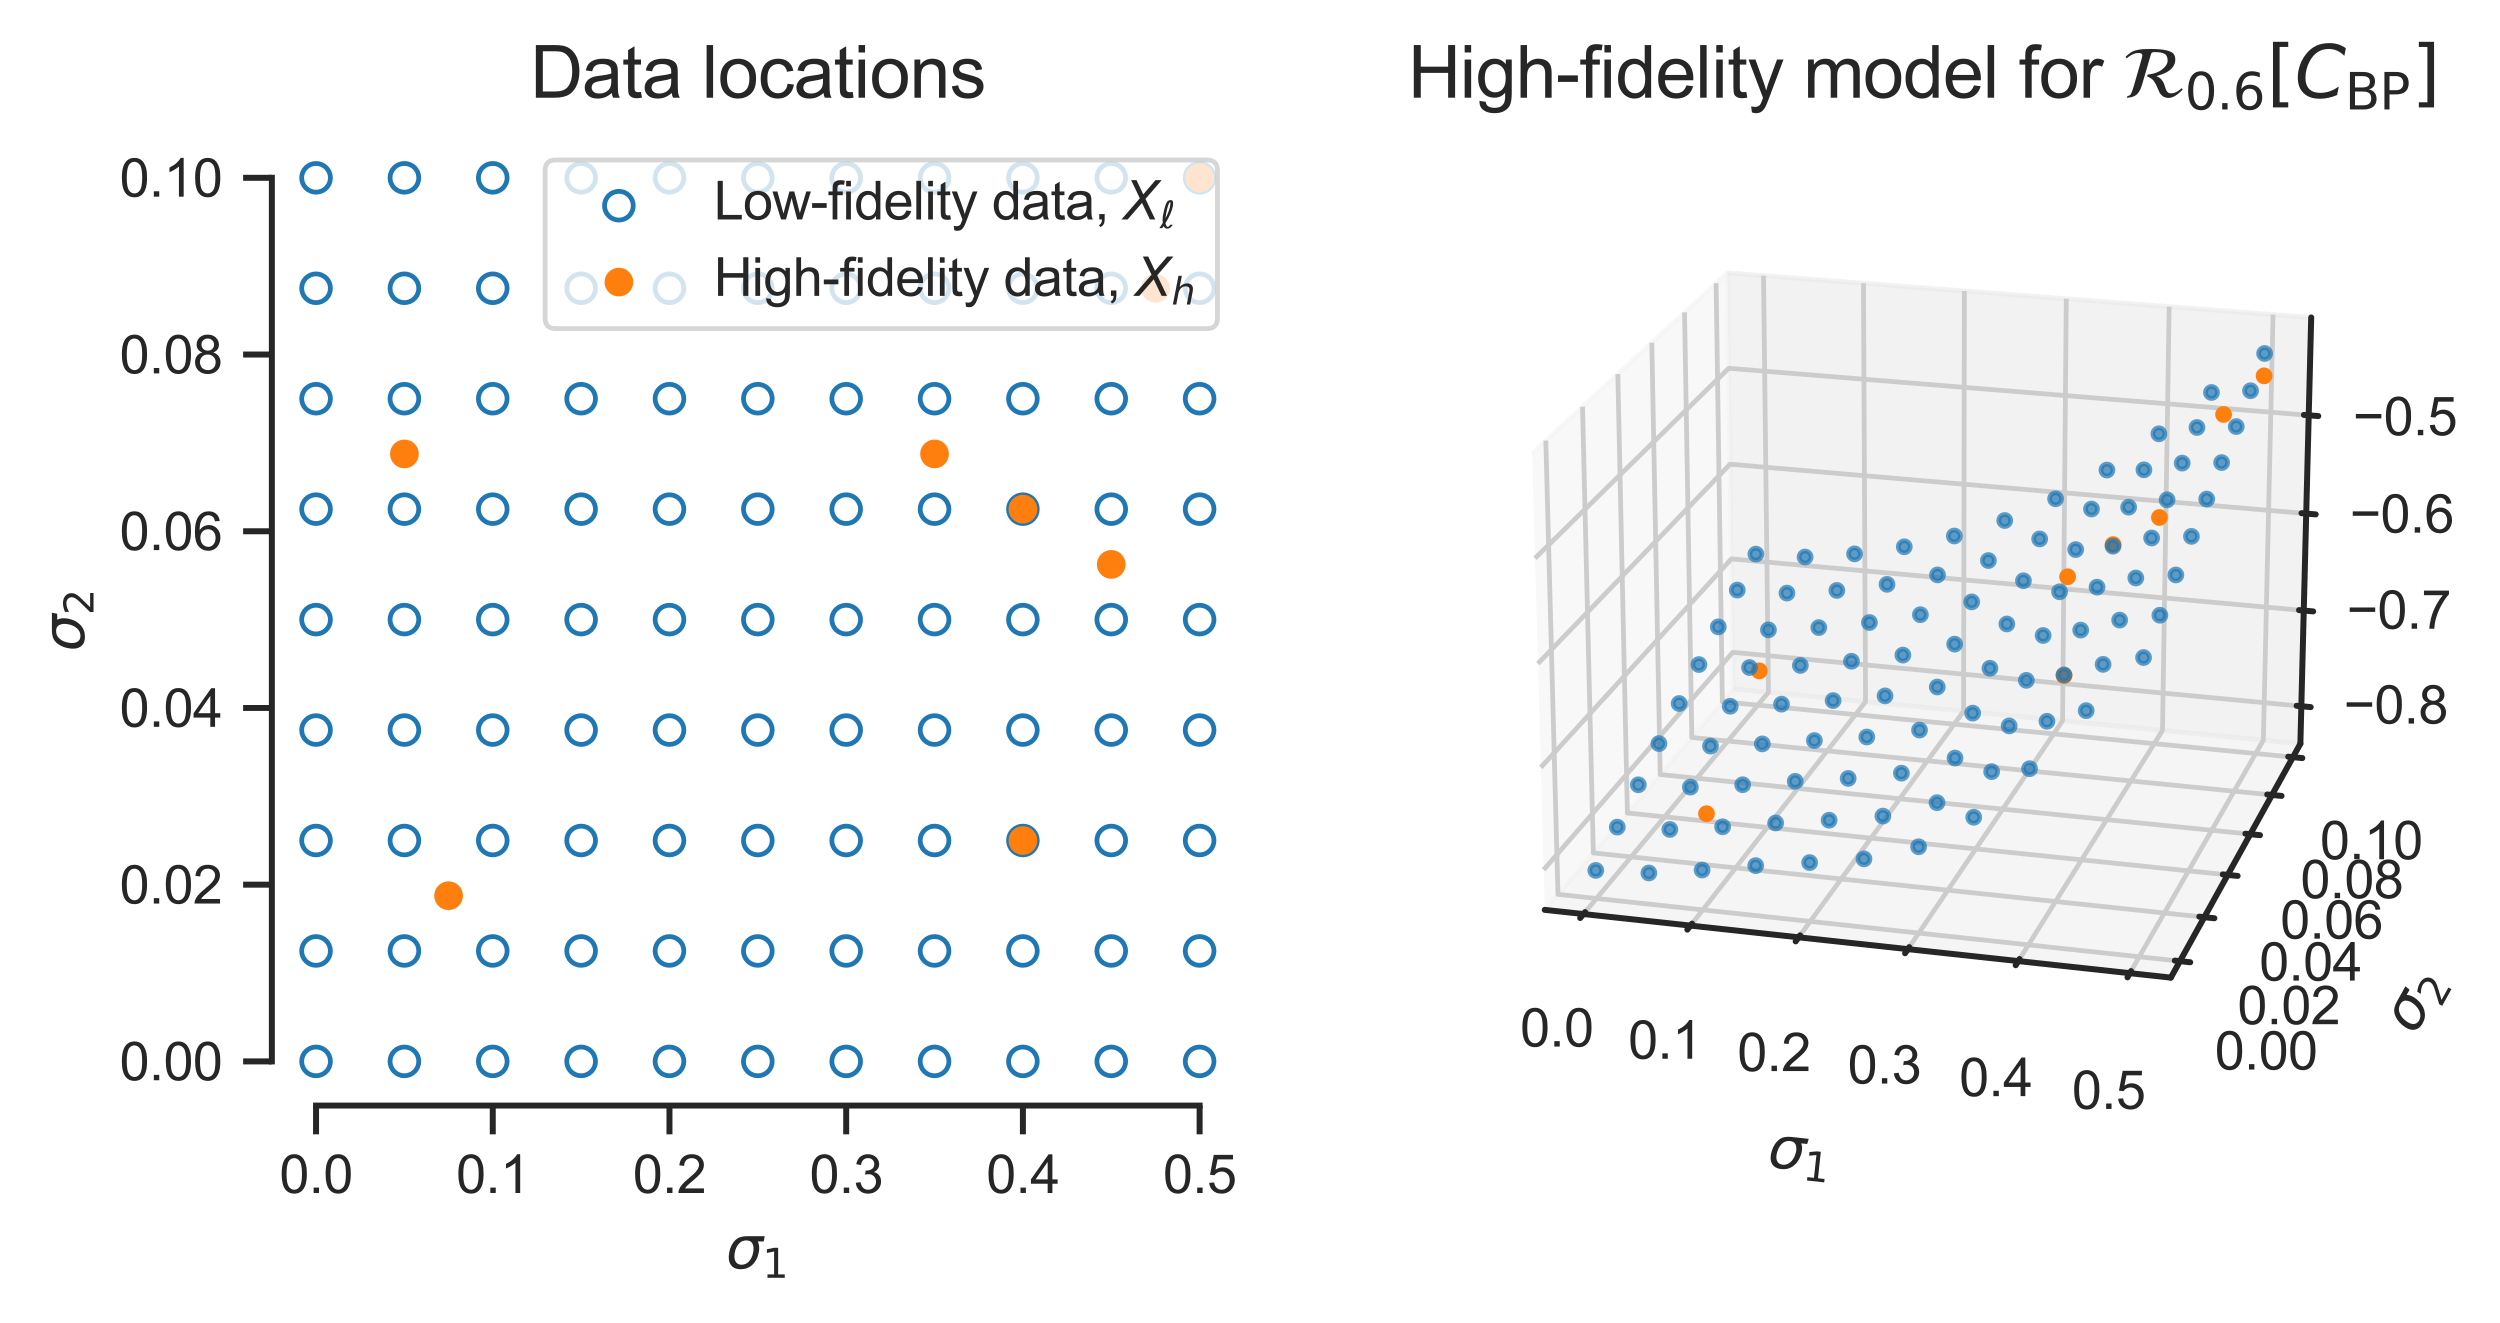 <?xml version="1.0" encoding="utf-8" standalone="no"?>
<!DOCTYPE svg PUBLIC "-//W3C//DTD SVG 1.1//EN"
  "http://www.w3.org/Graphics/SVG/1.1/DTD/svg11.dtd">
<svg xmlns:xlink="http://www.w3.org/1999/xlink" width="417.538pt" height="220.975pt" viewBox="0 0 417.538 220.975" xmlns="http://www.w3.org/2000/svg" version="1.1">
 <defs>
  <style type="text/css">*{stroke-linejoin: round; stroke-linecap: butt}</style>
 </defs>
 <g id="figure_1">
  <g id="patch_1">
   <path d="M 0 220.975 
L 417.538 220.975 
L 417.538 0 
L 0 0 
z
" style="fill: #ffffff"/>
  </g>
  <g id="axes_1">
   <g id="patch_2">
    <path d="M 45.405 184.647 
L 207.732 184.647 
L 207.732 22.32 
L 45.405 22.32 
z
" style="fill: #ffffff"/>
   </g>
   <g id="matplotlib.axis_1">
    <g id="xtick_1">
     <g id="line2d_1">
      <defs>
       <path id="m1f5a368dee" d="M 0 0 
L 0 4.8 
" style="stroke: #262626"/>
      </defs>
      <g>
       <use xlink:href="#m1f5a368dee" x="52.784" y="184.647" style="fill: #262626; stroke: #262626"/>
      </g>
     </g>
     <g id="text_1">
      <!-- 0.0 -->
      <g style="fill: #262626" transform="translate(46.668 199.246) scale(0.088 -0.088)">
       <defs>
        <path id="ArialMT-30" d="M 266 2259 
Q 266 3072 433 3567 
Q 600 4063 929 4331 
Q 1259 4600 1759 4600 
Q 2128 4600 2406 4451 
Q 2684 4303 2865 4023 
Q 3047 3744 3150 3342 
Q 3253 2941 3253 2259 
Q 3253 1453 3087 958 
Q 2922 463 2592 192 
Q 2263 -78 1759 -78 
Q 1097 -78 719 397 
Q 266 969 266 2259 
z
M 844 2259 
Q 844 1131 1108 757 
Q 1372 384 1759 384 
Q 2147 384 2411 759 
Q 2675 1134 2675 2259 
Q 2675 3391 2411 3762 
Q 2147 4134 1753 4134 
Q 1366 4134 1134 3806 
Q 844 3388 844 2259 
z
" transform="scale(0.016)"/>
        <path id="ArialMT-2e" d="M 581 0 
L 581 641 
L 1222 641 
L 1222 0 
L 581 0 
z
" transform="scale(0.016)"/>
       </defs>
       <use xlink:href="#ArialMT-30"/>
       <use xlink:href="#ArialMT-2e" x="55.615"/>
       <use xlink:href="#ArialMT-30" x="83.398"/>
      </g>
     </g>
    </g>
    <g id="xtick_2">
     <g id="line2d_2">
      <g>
       <use xlink:href="#m1f5a368dee" x="82.298" y="184.647" style="fill: #262626; stroke: #262626"/>
      </g>
     </g>
     <g id="text_2">
      <!-- 0.1 -->
      <g style="fill: #262626" transform="translate(76.182 199.246) scale(0.088 -0.088)">
       <defs>
        <path id="ArialMT-31" d="M 2384 0 
L 1822 0 
L 1822 3584 
Q 1619 3391 1289 3197 
Q 959 3003 697 2906 
L 697 3450 
Q 1169 3672 1522 3987 
Q 1875 4303 2022 4600 
L 2384 4600 
L 2384 0 
z
" transform="scale(0.016)"/>
       </defs>
       <use xlink:href="#ArialMT-30"/>
       <use xlink:href="#ArialMT-2e" x="55.615"/>
       <use xlink:href="#ArialMT-31" x="83.398"/>
      </g>
     </g>
    </g>
    <g id="xtick_3">
     <g id="line2d_3">
      <g>
       <use xlink:href="#m1f5a368dee" x="111.812" y="184.647" style="fill: #262626; stroke: #262626"/>
      </g>
     </g>
     <g id="text_3">
      <!-- 0.2 -->
      <g style="fill: #262626" transform="translate(105.696 199.246) scale(0.088 -0.088)">
       <defs>
        <path id="ArialMT-32" d="M 3222 541 
L 3222 0 
L 194 0 
Q 188 203 259 391 
Q 375 700 629 1000 
Q 884 1300 1366 1694 
Q 2113 2306 2375 2664 
Q 2638 3022 2638 3341 
Q 2638 3675 2398 3904 
Q 2159 4134 1775 4134 
Q 1369 4134 1125 3890 
Q 881 3647 878 3216 
L 300 3275 
Q 359 3922 746 4261 
Q 1134 4600 1788 4600 
Q 2447 4600 2831 4234 
Q 3216 3869 3216 3328 
Q 3216 3053 3103 2787 
Q 2991 2522 2730 2228 
Q 2469 1934 1863 1422 
Q 1356 997 1212 845 
Q 1069 694 975 541 
L 3222 541 
z
" transform="scale(0.016)"/>
       </defs>
       <use xlink:href="#ArialMT-30"/>
       <use xlink:href="#ArialMT-2e" x="55.615"/>
       <use xlink:href="#ArialMT-32" x="83.398"/>
      </g>
     </g>
    </g>
    <g id="xtick_4">
     <g id="line2d_4">
      <g>
       <use xlink:href="#m1f5a368dee" x="141.326" y="184.647" style="fill: #262626; stroke: #262626"/>
      </g>
     </g>
     <g id="text_4">
      <!-- 0.3 -->
      <g style="fill: #262626" transform="translate(135.21 199.246) scale(0.088 -0.088)">
       <defs>
        <path id="ArialMT-33" d="M 269 1209 
L 831 1284 
Q 928 806 1161 595 
Q 1394 384 1728 384 
Q 2125 384 2398 659 
Q 2672 934 2672 1341 
Q 2672 1728 2419 1979 
Q 2166 2231 1775 2231 
Q 1616 2231 1378 2169 
L 1441 2663 
Q 1497 2656 1531 2656 
Q 1891 2656 2178 2843 
Q 2466 3031 2466 3422 
Q 2466 3731 2256 3934 
Q 2047 4138 1716 4138 
Q 1388 4138 1169 3931 
Q 950 3725 888 3313 
L 325 3413 
Q 428 3978 793 4289 
Q 1159 4600 1703 4600 
Q 2078 4600 2393 4439 
Q 2709 4278 2876 4000 
Q 3044 3722 3044 3409 
Q 3044 3113 2884 2869 
Q 2725 2625 2413 2481 
Q 2819 2388 3044 2092 
Q 3269 1797 3269 1353 
Q 3269 753 2831 336 
Q 2394 -81 1725 -81 
Q 1122 -81 723 278 
Q 325 638 269 1209 
z
" transform="scale(0.016)"/>
       </defs>
       <use xlink:href="#ArialMT-30"/>
       <use xlink:href="#ArialMT-2e" x="55.615"/>
       <use xlink:href="#ArialMT-33" x="83.398"/>
      </g>
     </g>
    </g>
    <g id="xtick_5">
     <g id="line2d_5">
      <g>
       <use xlink:href="#m1f5a368dee" x="170.84" y="184.647" style="fill: #262626; stroke: #262626"/>
      </g>
     </g>
     <g id="text_5">
      <!-- 0.4 -->
      <g style="fill: #262626" transform="translate(164.724 199.246) scale(0.088 -0.088)">
       <defs>
        <path id="ArialMT-34" d="M 2069 0 
L 2069 1097 
L 81 1097 
L 81 1613 
L 2172 4581 
L 2631 4581 
L 2631 1613 
L 3250 1613 
L 3250 1097 
L 2631 1097 
L 2631 0 
L 2069 0 
z
M 2069 1613 
L 2069 3678 
L 634 1613 
L 2069 1613 
z
" transform="scale(0.016)"/>
       </defs>
       <use xlink:href="#ArialMT-30"/>
       <use xlink:href="#ArialMT-2e" x="55.615"/>
       <use xlink:href="#ArialMT-34" x="83.398"/>
      </g>
     </g>
    </g>
    <g id="xtick_6">
     <g id="line2d_6">
      <g>
       <use xlink:href="#m1f5a368dee" x="200.354" y="184.647" style="fill: #262626; stroke: #262626"/>
      </g>
     </g>
     <g id="text_6">
      <!-- 0.5 -->
      <g style="fill: #262626" transform="translate(194.238 199.246) scale(0.088 -0.088)">
       <defs>
        <path id="ArialMT-35" d="M 266 1200 
L 856 1250 
Q 922 819 1161 601 
Q 1400 384 1738 384 
Q 2144 384 2425 690 
Q 2706 997 2706 1503 
Q 2706 1984 2436 2262 
Q 2166 2541 1728 2541 
Q 1456 2541 1237 2417 
Q 1019 2294 894 2097 
L 366 2166 
L 809 4519 
L 3088 4519 
L 3088 3981 
L 1259 3981 
L 1013 2750 
Q 1425 3038 1878 3038 
Q 2478 3038 2890 2622 
Q 3303 2206 3303 1553 
Q 3303 931 2941 478 
Q 2500 -78 1738 -78 
Q 1113 -78 717 272 
Q 322 622 266 1200 
z
" transform="scale(0.016)"/>
       </defs>
       <use xlink:href="#ArialMT-30"/>
       <use xlink:href="#ArialMT-2e" x="55.615"/>
       <use xlink:href="#ArialMT-35" x="83.398"/>
      </g>
     </g>
    </g>
    <g id="text_7">
     <!-- $\sigma_1$ -->
     <g style="fill: #262626" transform="translate(121.241 211.867) scale(0.096 -0.096)">
      <defs>
       <path id="DejaVuSans-Oblique-3c3" d="M 2219 3044 
Q 1744 3044 1422 2700 
Q 1081 2341 969 1747 
Q 844 1119 1044 756 
Q 1241 397 1706 397 
Q 2166 397 2503 759 
Q 2844 1122 2966 1747 
Q 3075 2319 2881 2700 
Q 2700 3044 2219 3044 
z
M 2309 3503 
L 4219 3500 
L 4106 2925 
L 3463 2925 
Q 3706 2438 3575 1747 
Q 3406 888 2884 400 
Q 2359 -91 1609 -91 
Q 856 -91 525 400 
Q 194 888 363 1747 
Q 528 2609 1050 3097 
Q 1484 3503 2309 3503 
z
" transform="scale(0.016)"/>
       <path id="DejaVuSans-31" d="M 794 531 
L 1825 531 
L 1825 4091 
L 703 3866 
L 703 4441 
L 1819 4666 
L 2450 4666 
L 2450 531 
L 3481 531 
L 3481 0 
L 794 0 
L 794 531 
z
" transform="scale(0.016)"/>
      </defs>
      <use xlink:href="#DejaVuSans-Oblique-3c3" transform="translate(0 0.266)"/>
      <use xlink:href="#DejaVuSans-31" transform="translate(63.379 -16.141) scale(0.7)"/>
     </g>
    </g>
   </g>
   <g id="matplotlib.axis_2">
    <g id="ytick_1">
     <g id="line2d_7">
      <defs>
       <path id="mda378768d7" d="M 0 0 
L -4.8 0 
" style="stroke: #262626"/>
      </defs>
      <g>
       <use xlink:href="#mda378768d7" x="45.405" y="177.269" style="fill: #262626; stroke: #262626"/>
      </g>
     </g>
     <g id="text_8">
      <!-- 0.00 -->
      <g style="fill: #262626" transform="translate(19.98 180.418) scale(0.088 -0.088)">
       <use xlink:href="#ArialMT-30"/>
       <use xlink:href="#ArialMT-2e" x="55.615"/>
       <use xlink:href="#ArialMT-30" x="83.398"/>
       <use xlink:href="#ArialMT-30" x="139.014"/>
      </g>
     </g>
    </g>
    <g id="ytick_2">
     <g id="line2d_8">
      <g>
       <use xlink:href="#mda378768d7" x="45.405" y="147.755" style="fill: #262626; stroke: #262626"/>
      </g>
     </g>
     <g id="text_9">
      <!-- 0.02 -->
      <g style="fill: #262626" transform="translate(19.98 150.904) scale(0.088 -0.088)">
       <use xlink:href="#ArialMT-30"/>
       <use xlink:href="#ArialMT-2e" x="55.615"/>
       <use xlink:href="#ArialMT-30" x="83.398"/>
       <use xlink:href="#ArialMT-32" x="139.014"/>
      </g>
     </g>
    </g>
    <g id="ytick_3">
     <g id="line2d_9">
      <g>
       <use xlink:href="#mda378768d7" x="45.405" y="118.241" style="fill: #262626; stroke: #262626"/>
      </g>
     </g>
     <g id="text_10">
      <!-- 0.04 -->
      <g style="fill: #262626" transform="translate(19.98 121.39) scale(0.088 -0.088)">
       <use xlink:href="#ArialMT-30"/>
       <use xlink:href="#ArialMT-2e" x="55.615"/>
       <use xlink:href="#ArialMT-30" x="83.398"/>
       <use xlink:href="#ArialMT-34" x="139.014"/>
      </g>
     </g>
    </g>
    <g id="ytick_4">
     <g id="line2d_10">
      <g>
       <use xlink:href="#mda378768d7" x="45.405" y="88.727" style="fill: #262626; stroke: #262626"/>
      </g>
     </g>
     <g id="text_11">
      <!-- 0.06 -->
      <g style="fill: #262626" transform="translate(19.98 91.876) scale(0.088 -0.088)">
       <defs>
        <path id="ArialMT-36" d="M 3184 3459 
L 2625 3416 
Q 2550 3747 2413 3897 
Q 2184 4138 1850 4138 
Q 1581 4138 1378 3988 
Q 1113 3794 959 3422 
Q 806 3050 800 2363 
Q 1003 2672 1297 2822 
Q 1591 2972 1913 2972 
Q 2475 2972 2870 2558 
Q 3266 2144 3266 1488 
Q 3266 1056 3080 686 
Q 2894 316 2569 119 
Q 2244 -78 1831 -78 
Q 1128 -78 684 439 
Q 241 956 241 2144 
Q 241 3472 731 4075 
Q 1159 4600 1884 4600 
Q 2425 4600 2770 4297 
Q 3116 3994 3184 3459 
z
M 888 1484 
Q 888 1194 1011 928 
Q 1134 663 1356 523 
Q 1578 384 1822 384 
Q 2178 384 2434 671 
Q 2691 959 2691 1453 
Q 2691 1928 2437 2201 
Q 2184 2475 1800 2475 
Q 1419 2475 1153 2201 
Q 888 1928 888 1484 
z
" transform="scale(0.016)"/>
       </defs>
       <use xlink:href="#ArialMT-30"/>
       <use xlink:href="#ArialMT-2e" x="55.615"/>
       <use xlink:href="#ArialMT-30" x="83.398"/>
       <use xlink:href="#ArialMT-36" x="139.014"/>
      </g>
     </g>
    </g>
    <g id="ytick_5">
     <g id="line2d_11">
      <g>
       <use xlink:href="#mda378768d7" x="45.405" y="59.213" style="fill: #262626; stroke: #262626"/>
      </g>
     </g>
     <g id="text_12">
      <!-- 0.08 -->
      <g style="fill: #262626" transform="translate(19.98 62.362) scale(0.088 -0.088)">
       <defs>
        <path id="ArialMT-38" d="M 1131 2484 
Q 781 2613 612 2850 
Q 444 3088 444 3419 
Q 444 3919 803 4259 
Q 1163 4600 1759 4600 
Q 2359 4600 2725 4251 
Q 3091 3903 3091 3403 
Q 3091 3084 2923 2848 
Q 2756 2613 2416 2484 
Q 2838 2347 3058 2040 
Q 3278 1734 3278 1309 
Q 3278 722 2862 322 
Q 2447 -78 1769 -78 
Q 1091 -78 675 323 
Q 259 725 259 1325 
Q 259 1772 486 2073 
Q 713 2375 1131 2484 
z
M 1019 3438 
Q 1019 3113 1228 2906 
Q 1438 2700 1772 2700 
Q 2097 2700 2305 2904 
Q 2513 3109 2513 3406 
Q 2513 3716 2298 3927 
Q 2084 4138 1766 4138 
Q 1444 4138 1231 3931 
Q 1019 3725 1019 3438 
z
M 838 1322 
Q 838 1081 952 856 
Q 1066 631 1291 507 
Q 1516 384 1775 384 
Q 2178 384 2440 643 
Q 2703 903 2703 1303 
Q 2703 1709 2433 1975 
Q 2163 2241 1756 2241 
Q 1359 2241 1098 1978 
Q 838 1716 838 1322 
z
" transform="scale(0.016)"/>
       </defs>
       <use xlink:href="#ArialMT-30"/>
       <use xlink:href="#ArialMT-2e" x="55.615"/>
       <use xlink:href="#ArialMT-30" x="83.398"/>
       <use xlink:href="#ArialMT-38" x="139.014"/>
      </g>
     </g>
    </g>
    <g id="ytick_6">
     <g id="line2d_12">
      <g>
       <use xlink:href="#mda378768d7" x="45.405" y="29.699" style="fill: #262626; stroke: #262626"/>
      </g>
     </g>
     <g id="text_13">
      <!-- 0.10 -->
      <g style="fill: #262626" transform="translate(19.98 32.848) scale(0.088 -0.088)">
       <use xlink:href="#ArialMT-30"/>
       <use xlink:href="#ArialMT-2e" x="55.615"/>
       <use xlink:href="#ArialMT-31" x="83.398"/>
       <use xlink:href="#ArialMT-30" x="139.014"/>
      </g>
     </g>
    </g>
    <g id="text_14">
     <!-- $\sigma_2$ -->
     <g style="fill: #262626" transform="translate(14.072 108.812) rotate(-90) scale(0.096 -0.096)">
      <defs>
       <path id="DejaVuSans-32" d="M 1228 531 
L 3431 531 
L 3431 0 
L 469 0 
L 469 531 
Q 828 903 1448 1529 
Q 2069 2156 2228 2338 
Q 2531 2678 2651 2914 
Q 2772 3150 2772 3378 
Q 2772 3750 2511 3984 
Q 2250 4219 1831 4219 
Q 1534 4219 1204 4116 
Q 875 4013 500 3803 
L 500 4441 
Q 881 4594 1212 4672 
Q 1544 4750 1819 4750 
Q 2544 4750 2975 4387 
Q 3406 4025 3406 3419 
Q 3406 3131 3298 2873 
Q 3191 2616 2906 2266 
Q 2828 2175 2409 1742 
Q 1991 1309 1228 531 
z
" transform="scale(0.016)"/>
      </defs>
      <use xlink:href="#DejaVuSans-Oblique-3c3" transform="translate(0 0.266)"/>
      <use xlink:href="#DejaVuSans-32" transform="translate(63.379 -16.141) scale(0.7)"/>
     </g>
    </g>
   </g>
   <g id="PathCollection_1">
    <defs>
     <path id="C0_0_4ab09be07e" d="M 0 2.4 
C 0.636 2.4 1.247 2.147 1.697 1.697 
C 2.147 1.247 2.4 0.636 2.4 -0 
C 2.4 -0.636 2.147 -1.247 1.697 -1.697 
C 1.247 -2.147 0.636 -2.4 0 -2.4 
C -0.636 -2.4 -1.247 -2.147 -1.697 -1.697 
C -2.147 -1.247 -2.4 -0.636 -2.4 0 
C -2.4 0.636 -2.147 1.247 -1.697 1.697 
C -1.247 2.147 -0.636 2.4 0 2.4 
z
"/>
    </defs>
    <g clip-path="url(#p9bf3686f6c)">
     <use xlink:href="#C0_0_4ab09be07e" x="52.784" y="177.269" style="fill: none; stroke: #1f77b4; stroke-width: 0.8"/>
    </g>
    <g clip-path="url(#p9bf3686f6c)">
     <use xlink:href="#C0_0_4ab09be07e" x="52.784" y="158.822" style="fill: none; stroke: #1f77b4; stroke-width: 0.8"/>
    </g>
    <g clip-path="url(#p9bf3686f6c)">
     <use xlink:href="#C0_0_4ab09be07e" x="52.784" y="140.376" style="fill: none; stroke: #1f77b4; stroke-width: 0.8"/>
    </g>
    <g clip-path="url(#p9bf3686f6c)">
     <use xlink:href="#C0_0_4ab09be07e" x="52.784" y="121.93" style="fill: none; stroke: #1f77b4; stroke-width: 0.8"/>
    </g>
    <g clip-path="url(#p9bf3686f6c)">
     <use xlink:href="#C0_0_4ab09be07e" x="52.784" y="103.484" style="fill: none; stroke: #1f77b4; stroke-width: 0.8"/>
    </g>
    <g clip-path="url(#p9bf3686f6c)">
     <use xlink:href="#C0_0_4ab09be07e" x="52.784" y="85.037" style="fill: none; stroke: #1f77b4; stroke-width: 0.8"/>
    </g>
    <g clip-path="url(#p9bf3686f6c)">
     <use xlink:href="#C0_0_4ab09be07e" x="52.784" y="66.591" style="fill: none; stroke: #1f77b4; stroke-width: 0.8"/>
    </g>
    <g clip-path="url(#p9bf3686f6c)">
     <use xlink:href="#C0_0_4ab09be07e" x="52.784" y="48.145" style="fill: none; stroke: #1f77b4; stroke-width: 0.8"/>
    </g>
    <g clip-path="url(#p9bf3686f6c)">
     <use xlink:href="#C0_0_4ab09be07e" x="52.784" y="29.699" style="fill: none; stroke: #1f77b4; stroke-width: 0.8"/>
    </g>
    <g clip-path="url(#p9bf3686f6c)">
     <use xlink:href="#C0_0_4ab09be07e" x="67.541" y="177.269" style="fill: none; stroke: #1f77b4; stroke-width: 0.8"/>
    </g>
    <g clip-path="url(#p9bf3686f6c)">
     <use xlink:href="#C0_0_4ab09be07e" x="67.541" y="158.822" style="fill: none; stroke: #1f77b4; stroke-width: 0.8"/>
    </g>
    <g clip-path="url(#p9bf3686f6c)">
     <use xlink:href="#C0_0_4ab09be07e" x="67.541" y="140.376" style="fill: none; stroke: #1f77b4; stroke-width: 0.8"/>
    </g>
    <g clip-path="url(#p9bf3686f6c)">
     <use xlink:href="#C0_0_4ab09be07e" x="67.541" y="121.93" style="fill: none; stroke: #1f77b4; stroke-width: 0.8"/>
    </g>
    <g clip-path="url(#p9bf3686f6c)">
     <use xlink:href="#C0_0_4ab09be07e" x="67.541" y="103.484" style="fill: none; stroke: #1f77b4; stroke-width: 0.8"/>
    </g>
    <g clip-path="url(#p9bf3686f6c)">
     <use xlink:href="#C0_0_4ab09be07e" x="67.541" y="85.037" style="fill: none; stroke: #1f77b4; stroke-width: 0.8"/>
    </g>
    <g clip-path="url(#p9bf3686f6c)">
     <use xlink:href="#C0_0_4ab09be07e" x="67.541" y="66.591" style="fill: none; stroke: #1f77b4; stroke-width: 0.8"/>
    </g>
    <g clip-path="url(#p9bf3686f6c)">
     <use xlink:href="#C0_0_4ab09be07e" x="67.541" y="48.145" style="fill: none; stroke: #1f77b4; stroke-width: 0.8"/>
    </g>
    <g clip-path="url(#p9bf3686f6c)">
     <use xlink:href="#C0_0_4ab09be07e" x="67.541" y="29.699" style="fill: none; stroke: #1f77b4; stroke-width: 0.8"/>
    </g>
    <g clip-path="url(#p9bf3686f6c)">
     <use xlink:href="#C0_0_4ab09be07e" x="82.298" y="177.269" style="fill: none; stroke: #1f77b4; stroke-width: 0.8"/>
    </g>
    <g clip-path="url(#p9bf3686f6c)">
     <use xlink:href="#C0_0_4ab09be07e" x="82.298" y="158.822" style="fill: none; stroke: #1f77b4; stroke-width: 0.8"/>
    </g>
    <g clip-path="url(#p9bf3686f6c)">
     <use xlink:href="#C0_0_4ab09be07e" x="82.298" y="140.376" style="fill: none; stroke: #1f77b4; stroke-width: 0.8"/>
    </g>
    <g clip-path="url(#p9bf3686f6c)">
     <use xlink:href="#C0_0_4ab09be07e" x="82.298" y="121.93" style="fill: none; stroke: #1f77b4; stroke-width: 0.8"/>
    </g>
    <g clip-path="url(#p9bf3686f6c)">
     <use xlink:href="#C0_0_4ab09be07e" x="82.298" y="103.484" style="fill: none; stroke: #1f77b4; stroke-width: 0.8"/>
    </g>
    <g clip-path="url(#p9bf3686f6c)">
     <use xlink:href="#C0_0_4ab09be07e" x="82.298" y="85.037" style="fill: none; stroke: #1f77b4; stroke-width: 0.8"/>
    </g>
    <g clip-path="url(#p9bf3686f6c)">
     <use xlink:href="#C0_0_4ab09be07e" x="82.298" y="66.591" style="fill: none; stroke: #1f77b4; stroke-width: 0.8"/>
    </g>
    <g clip-path="url(#p9bf3686f6c)">
     <use xlink:href="#C0_0_4ab09be07e" x="82.298" y="48.145" style="fill: none; stroke: #1f77b4; stroke-width: 0.8"/>
    </g>
    <g clip-path="url(#p9bf3686f6c)">
     <use xlink:href="#C0_0_4ab09be07e" x="82.298" y="29.699" style="fill: none; stroke: #1f77b4; stroke-width: 0.8"/>
    </g>
    <g clip-path="url(#p9bf3686f6c)">
     <use xlink:href="#C0_0_4ab09be07e" x="97.055" y="177.269" style="fill: none; stroke: #1f77b4; stroke-width: 0.8"/>
    </g>
    <g clip-path="url(#p9bf3686f6c)">
     <use xlink:href="#C0_0_4ab09be07e" x="97.055" y="158.822" style="fill: none; stroke: #1f77b4; stroke-width: 0.8"/>
    </g>
    <g clip-path="url(#p9bf3686f6c)">
     <use xlink:href="#C0_0_4ab09be07e" x="97.055" y="140.376" style="fill: none; stroke: #1f77b4; stroke-width: 0.8"/>
    </g>
    <g clip-path="url(#p9bf3686f6c)">
     <use xlink:href="#C0_0_4ab09be07e" x="97.055" y="121.93" style="fill: none; stroke: #1f77b4; stroke-width: 0.8"/>
    </g>
    <g clip-path="url(#p9bf3686f6c)">
     <use xlink:href="#C0_0_4ab09be07e" x="97.055" y="103.484" style="fill: none; stroke: #1f77b4; stroke-width: 0.8"/>
    </g>
    <g clip-path="url(#p9bf3686f6c)">
     <use xlink:href="#C0_0_4ab09be07e" x="97.055" y="85.037" style="fill: none; stroke: #1f77b4; stroke-width: 0.8"/>
    </g>
    <g clip-path="url(#p9bf3686f6c)">
     <use xlink:href="#C0_0_4ab09be07e" x="97.055" y="66.591" style="fill: none; stroke: #1f77b4; stroke-width: 0.8"/>
    </g>
    <g clip-path="url(#p9bf3686f6c)">
     <use xlink:href="#C0_0_4ab09be07e" x="97.055" y="48.145" style="fill: none; stroke: #1f77b4; stroke-width: 0.8"/>
    </g>
    <g clip-path="url(#p9bf3686f6c)">
     <use xlink:href="#C0_0_4ab09be07e" x="97.055" y="29.699" style="fill: none; stroke: #1f77b4; stroke-width: 0.8"/>
    </g>
    <g clip-path="url(#p9bf3686f6c)">
     <use xlink:href="#C0_0_4ab09be07e" x="111.812" y="177.269" style="fill: none; stroke: #1f77b4; stroke-width: 0.8"/>
    </g>
    <g clip-path="url(#p9bf3686f6c)">
     <use xlink:href="#C0_0_4ab09be07e" x="111.812" y="158.822" style="fill: none; stroke: #1f77b4; stroke-width: 0.8"/>
    </g>
    <g clip-path="url(#p9bf3686f6c)">
     <use xlink:href="#C0_0_4ab09be07e" x="111.812" y="140.376" style="fill: none; stroke: #1f77b4; stroke-width: 0.8"/>
    </g>
    <g clip-path="url(#p9bf3686f6c)">
     <use xlink:href="#C0_0_4ab09be07e" x="111.812" y="121.93" style="fill: none; stroke: #1f77b4; stroke-width: 0.8"/>
    </g>
    <g clip-path="url(#p9bf3686f6c)">
     <use xlink:href="#C0_0_4ab09be07e" x="111.812" y="103.484" style="fill: none; stroke: #1f77b4; stroke-width: 0.8"/>
    </g>
    <g clip-path="url(#p9bf3686f6c)">
     <use xlink:href="#C0_0_4ab09be07e" x="111.812" y="85.037" style="fill: none; stroke: #1f77b4; stroke-width: 0.8"/>
    </g>
    <g clip-path="url(#p9bf3686f6c)">
     <use xlink:href="#C0_0_4ab09be07e" x="111.812" y="66.591" style="fill: none; stroke: #1f77b4; stroke-width: 0.8"/>
    </g>
    <g clip-path="url(#p9bf3686f6c)">
     <use xlink:href="#C0_0_4ab09be07e" x="111.812" y="48.145" style="fill: none; stroke: #1f77b4; stroke-width: 0.8"/>
    </g>
    <g clip-path="url(#p9bf3686f6c)">
     <use xlink:href="#C0_0_4ab09be07e" x="111.812" y="29.699" style="fill: none; stroke: #1f77b4; stroke-width: 0.8"/>
    </g>
    <g clip-path="url(#p9bf3686f6c)">
     <use xlink:href="#C0_0_4ab09be07e" x="126.569" y="177.269" style="fill: none; stroke: #1f77b4; stroke-width: 0.8"/>
    </g>
    <g clip-path="url(#p9bf3686f6c)">
     <use xlink:href="#C0_0_4ab09be07e" x="126.569" y="158.822" style="fill: none; stroke: #1f77b4; stroke-width: 0.8"/>
    </g>
    <g clip-path="url(#p9bf3686f6c)">
     <use xlink:href="#C0_0_4ab09be07e" x="126.569" y="140.376" style="fill: none; stroke: #1f77b4; stroke-width: 0.8"/>
    </g>
    <g clip-path="url(#p9bf3686f6c)">
     <use xlink:href="#C0_0_4ab09be07e" x="126.569" y="121.93" style="fill: none; stroke: #1f77b4; stroke-width: 0.8"/>
    </g>
    <g clip-path="url(#p9bf3686f6c)">
     <use xlink:href="#C0_0_4ab09be07e" x="126.569" y="103.484" style="fill: none; stroke: #1f77b4; stroke-width: 0.8"/>
    </g>
    <g clip-path="url(#p9bf3686f6c)">
     <use xlink:href="#C0_0_4ab09be07e" x="126.569" y="85.037" style="fill: none; stroke: #1f77b4; stroke-width: 0.8"/>
    </g>
    <g clip-path="url(#p9bf3686f6c)">
     <use xlink:href="#C0_0_4ab09be07e" x="126.569" y="66.591" style="fill: none; stroke: #1f77b4; stroke-width: 0.8"/>
    </g>
    <g clip-path="url(#p9bf3686f6c)">
     <use xlink:href="#C0_0_4ab09be07e" x="126.569" y="48.145" style="fill: none; stroke: #1f77b4; stroke-width: 0.8"/>
    </g>
    <g clip-path="url(#p9bf3686f6c)">
     <use xlink:href="#C0_0_4ab09be07e" x="126.569" y="29.699" style="fill: none; stroke: #1f77b4; stroke-width: 0.8"/>
    </g>
    <g clip-path="url(#p9bf3686f6c)">
     <use xlink:href="#C0_0_4ab09be07e" x="141.326" y="177.269" style="fill: none; stroke: #1f77b4; stroke-width: 0.8"/>
    </g>
    <g clip-path="url(#p9bf3686f6c)">
     <use xlink:href="#C0_0_4ab09be07e" x="141.326" y="158.822" style="fill: none; stroke: #1f77b4; stroke-width: 0.8"/>
    </g>
    <g clip-path="url(#p9bf3686f6c)">
     <use xlink:href="#C0_0_4ab09be07e" x="141.326" y="140.376" style="fill: none; stroke: #1f77b4; stroke-width: 0.8"/>
    </g>
    <g clip-path="url(#p9bf3686f6c)">
     <use xlink:href="#C0_0_4ab09be07e" x="141.326" y="121.93" style="fill: none; stroke: #1f77b4; stroke-width: 0.8"/>
    </g>
    <g clip-path="url(#p9bf3686f6c)">
     <use xlink:href="#C0_0_4ab09be07e" x="141.326" y="103.484" style="fill: none; stroke: #1f77b4; stroke-width: 0.8"/>
    </g>
    <g clip-path="url(#p9bf3686f6c)">
     <use xlink:href="#C0_0_4ab09be07e" x="141.326" y="85.037" style="fill: none; stroke: #1f77b4; stroke-width: 0.8"/>
    </g>
    <g clip-path="url(#p9bf3686f6c)">
     <use xlink:href="#C0_0_4ab09be07e" x="141.326" y="66.591" style="fill: none; stroke: #1f77b4; stroke-width: 0.8"/>
    </g>
    <g clip-path="url(#p9bf3686f6c)">
     <use xlink:href="#C0_0_4ab09be07e" x="141.326" y="48.145" style="fill: none; stroke: #1f77b4; stroke-width: 0.8"/>
    </g>
    <g clip-path="url(#p9bf3686f6c)">
     <use xlink:href="#C0_0_4ab09be07e" x="141.326" y="29.699" style="fill: none; stroke: #1f77b4; stroke-width: 0.8"/>
    </g>
    <g clip-path="url(#p9bf3686f6c)">
     <use xlink:href="#C0_0_4ab09be07e" x="156.083" y="177.269" style="fill: none; stroke: #1f77b4; stroke-width: 0.8"/>
    </g>
    <g clip-path="url(#p9bf3686f6c)">
     <use xlink:href="#C0_0_4ab09be07e" x="156.083" y="158.822" style="fill: none; stroke: #1f77b4; stroke-width: 0.8"/>
    </g>
    <g clip-path="url(#p9bf3686f6c)">
     <use xlink:href="#C0_0_4ab09be07e" x="156.083" y="140.376" style="fill: none; stroke: #1f77b4; stroke-width: 0.8"/>
    </g>
    <g clip-path="url(#p9bf3686f6c)">
     <use xlink:href="#C0_0_4ab09be07e" x="156.083" y="121.93" style="fill: none; stroke: #1f77b4; stroke-width: 0.8"/>
    </g>
    <g clip-path="url(#p9bf3686f6c)">
     <use xlink:href="#C0_0_4ab09be07e" x="156.083" y="103.484" style="fill: none; stroke: #1f77b4; stroke-width: 0.8"/>
    </g>
    <g clip-path="url(#p9bf3686f6c)">
     <use xlink:href="#C0_0_4ab09be07e" x="156.083" y="85.037" style="fill: none; stroke: #1f77b4; stroke-width: 0.8"/>
    </g>
    <g clip-path="url(#p9bf3686f6c)">
     <use xlink:href="#C0_0_4ab09be07e" x="156.083" y="66.591" style="fill: none; stroke: #1f77b4; stroke-width: 0.8"/>
    </g>
    <g clip-path="url(#p9bf3686f6c)">
     <use xlink:href="#C0_0_4ab09be07e" x="156.083" y="48.145" style="fill: none; stroke: #1f77b4; stroke-width: 0.8"/>
    </g>
    <g clip-path="url(#p9bf3686f6c)">
     <use xlink:href="#C0_0_4ab09be07e" x="156.083" y="29.699" style="fill: none; stroke: #1f77b4; stroke-width: 0.8"/>
    </g>
    <g clip-path="url(#p9bf3686f6c)">
     <use xlink:href="#C0_0_4ab09be07e" x="170.84" y="177.269" style="fill: none; stroke: #1f77b4; stroke-width: 0.8"/>
    </g>
    <g clip-path="url(#p9bf3686f6c)">
     <use xlink:href="#C0_0_4ab09be07e" x="170.84" y="158.822" style="fill: none; stroke: #1f77b4; stroke-width: 0.8"/>
    </g>
    <g clip-path="url(#p9bf3686f6c)">
     <use xlink:href="#C0_0_4ab09be07e" x="170.84" y="140.376" style="fill: none; stroke: #1f77b4; stroke-width: 0.8"/>
    </g>
    <g clip-path="url(#p9bf3686f6c)">
     <use xlink:href="#C0_0_4ab09be07e" x="170.84" y="121.93" style="fill: none; stroke: #1f77b4; stroke-width: 0.8"/>
    </g>
    <g clip-path="url(#p9bf3686f6c)">
     <use xlink:href="#C0_0_4ab09be07e" x="170.84" y="103.484" style="fill: none; stroke: #1f77b4; stroke-width: 0.8"/>
    </g>
    <g clip-path="url(#p9bf3686f6c)">
     <use xlink:href="#C0_0_4ab09be07e" x="170.84" y="85.037" style="fill: none; stroke: #1f77b4; stroke-width: 0.8"/>
    </g>
    <g clip-path="url(#p9bf3686f6c)">
     <use xlink:href="#C0_0_4ab09be07e" x="170.84" y="66.591" style="fill: none; stroke: #1f77b4; stroke-width: 0.8"/>
    </g>
    <g clip-path="url(#p9bf3686f6c)">
     <use xlink:href="#C0_0_4ab09be07e" x="170.84" y="48.145" style="fill: none; stroke: #1f77b4; stroke-width: 0.8"/>
    </g>
    <g clip-path="url(#p9bf3686f6c)">
     <use xlink:href="#C0_0_4ab09be07e" x="170.84" y="29.699" style="fill: none; stroke: #1f77b4; stroke-width: 0.8"/>
    </g>
    <g clip-path="url(#p9bf3686f6c)">
     <use xlink:href="#C0_0_4ab09be07e" x="185.597" y="177.269" style="fill: none; stroke: #1f77b4; stroke-width: 0.8"/>
    </g>
    <g clip-path="url(#p9bf3686f6c)">
     <use xlink:href="#C0_0_4ab09be07e" x="185.597" y="158.822" style="fill: none; stroke: #1f77b4; stroke-width: 0.8"/>
    </g>
    <g clip-path="url(#p9bf3686f6c)">
     <use xlink:href="#C0_0_4ab09be07e" x="185.597" y="140.376" style="fill: none; stroke: #1f77b4; stroke-width: 0.8"/>
    </g>
    <g clip-path="url(#p9bf3686f6c)">
     <use xlink:href="#C0_0_4ab09be07e" x="185.597" y="121.93" style="fill: none; stroke: #1f77b4; stroke-width: 0.8"/>
    </g>
    <g clip-path="url(#p9bf3686f6c)">
     <use xlink:href="#C0_0_4ab09be07e" x="185.597" y="103.484" style="fill: none; stroke: #1f77b4; stroke-width: 0.8"/>
    </g>
    <g clip-path="url(#p9bf3686f6c)">
     <use xlink:href="#C0_0_4ab09be07e" x="185.597" y="85.037" style="fill: none; stroke: #1f77b4; stroke-width: 0.8"/>
    </g>
    <g clip-path="url(#p9bf3686f6c)">
     <use xlink:href="#C0_0_4ab09be07e" x="185.597" y="66.591" style="fill: none; stroke: #1f77b4; stroke-width: 0.8"/>
    </g>
    <g clip-path="url(#p9bf3686f6c)">
     <use xlink:href="#C0_0_4ab09be07e" x="185.597" y="48.145" style="fill: none; stroke: #1f77b4; stroke-width: 0.8"/>
    </g>
    <g clip-path="url(#p9bf3686f6c)">
     <use xlink:href="#C0_0_4ab09be07e" x="185.597" y="29.699" style="fill: none; stroke: #1f77b4; stroke-width: 0.8"/>
    </g>
    <g clip-path="url(#p9bf3686f6c)">
     <use xlink:href="#C0_0_4ab09be07e" x="200.354" y="177.269" style="fill: none; stroke: #1f77b4; stroke-width: 0.8"/>
    </g>
    <g clip-path="url(#p9bf3686f6c)">
     <use xlink:href="#C0_0_4ab09be07e" x="200.354" y="158.822" style="fill: none; stroke: #1f77b4; stroke-width: 0.8"/>
    </g>
    <g clip-path="url(#p9bf3686f6c)">
     <use xlink:href="#C0_0_4ab09be07e" x="200.354" y="140.376" style="fill: none; stroke: #1f77b4; stroke-width: 0.8"/>
    </g>
    <g clip-path="url(#p9bf3686f6c)">
     <use xlink:href="#C0_0_4ab09be07e" x="200.354" y="121.93" style="fill: none; stroke: #1f77b4; stroke-width: 0.8"/>
    </g>
    <g clip-path="url(#p9bf3686f6c)">
     <use xlink:href="#C0_0_4ab09be07e" x="200.354" y="103.484" style="fill: none; stroke: #1f77b4; stroke-width: 0.8"/>
    </g>
    <g clip-path="url(#p9bf3686f6c)">
     <use xlink:href="#C0_0_4ab09be07e" x="200.354" y="85.037" style="fill: none; stroke: #1f77b4; stroke-width: 0.8"/>
    </g>
    <g clip-path="url(#p9bf3686f6c)">
     <use xlink:href="#C0_0_4ab09be07e" x="200.354" y="66.591" style="fill: none; stroke: #1f77b4; stroke-width: 0.8"/>
    </g>
    <g clip-path="url(#p9bf3686f6c)">
     <use xlink:href="#C0_0_4ab09be07e" x="200.354" y="48.145" style="fill: none; stroke: #1f77b4; stroke-width: 0.8"/>
    </g>
    <g clip-path="url(#p9bf3686f6c)">
     <use xlink:href="#C0_0_4ab09be07e" x="200.354" y="29.699" style="fill: none; stroke: #1f77b4; stroke-width: 0.8"/>
    </g>
   </g>
   <g id="PathCollection_2">
    <defs>
     <path id="C1_0_8ed65ec72f" d="M 0 2.4 
C 0.636 2.4 1.247 2.147 1.697 1.697 
C 2.147 1.247 2.4 0.636 2.4 -0 
C 2.4 -0.636 2.147 -1.247 1.697 -1.697 
C 1.247 -2.147 0.636 -2.4 0 -2.4 
C -0.636 -2.4 -1.247 -2.147 -1.697 -1.697 
C -2.147 -1.247 -2.4 -0.636 -2.4 0 
C -2.4 0.636 -2.147 1.247 -1.697 1.697 
C -1.247 2.147 -0.636 2.4 0 2.4 
z
"/>
    </defs>
    <g clip-path="url(#p9bf3686f6c)">
     <use xlink:href="#C1_0_8ed65ec72f" x="74.919" y="149.599" style="fill: #ff7f0e"/>
    </g>
    <g clip-path="url(#p9bf3686f6c)">
     <use xlink:href="#C1_0_8ed65ec72f" x="185.597" y="94.26" style="fill: #ff7f0e"/>
    </g>
    <g clip-path="url(#p9bf3686f6c)">
     <use xlink:href="#C1_0_8ed65ec72f" x="156.083" y="75.814" style="fill: #ff7f0e"/>
    </g>
    <g clip-path="url(#p9bf3686f6c)">
     <use xlink:href="#C1_0_8ed65ec72f" x="192.975" y="48.145" style="fill: #ff7f0e"/>
    </g>
    <g clip-path="url(#p9bf3686f6c)">
     <use xlink:href="#C1_0_8ed65ec72f" x="170.84" y="85.037" style="fill: #ff7f0e"/>
    </g>
    <g clip-path="url(#p9bf3686f6c)">
     <use xlink:href="#C1_0_8ed65ec72f" x="67.541" y="75.814" style="fill: #ff7f0e"/>
    </g>
    <g clip-path="url(#p9bf3686f6c)">
     <use xlink:href="#C1_0_8ed65ec72f" x="200.354" y="29.699" style="fill: #ff7f0e"/>
    </g>
    <g clip-path="url(#p9bf3686f6c)">
     <use xlink:href="#C1_0_8ed65ec72f" x="170.84" y="140.376" style="fill: #ff7f0e"/>
    </g>
   </g>
   <g id="patch_3">
    <path d="M 45.405 177.269 
L 45.405 29.699 
" style="fill: none; stroke: #262626; stroke-linejoin: miter; stroke-linecap: square"/>
   </g>
   <g id="patch_4">
    <path d="M 52.784 184.647 
L 200.354 184.647 
" style="fill: none; stroke: #262626; stroke-linejoin: miter; stroke-linecap: square"/>
   </g>
   <g id="text_15">
    <!-- Data locations -->
    <g style="fill: #262626" transform="translate(88.549 16.32) scale(0.12 -0.12)">
     <defs>
      <path id="ArialMT-44" d="M 494 0 
L 494 4581 
L 2072 4581 
Q 2606 4581 2888 4516 
Q 3281 4425 3559 4188 
Q 3922 3881 4101 3404 
Q 4281 2928 4281 2316 
Q 4281 1794 4159 1391 
Q 4038 988 3847 723 
Q 3656 459 3429 307 
Q 3203 156 2883 78 
Q 2563 0 2147 0 
L 494 0 
z
M 1100 541 
L 2078 541 
Q 2531 541 2789 625 
Q 3047 709 3200 863 
Q 3416 1078 3536 1442 
Q 3656 1806 3656 2325 
Q 3656 3044 3420 3430 
Q 3184 3816 2847 3947 
Q 2603 4041 2063 4041 
L 1100 4041 
L 1100 541 
z
" transform="scale(0.016)"/>
      <path id="ArialMT-61" d="M 2588 409 
Q 2275 144 1986 34 
Q 1697 -75 1366 -75 
Q 819 -75 525 192 
Q 231 459 231 875 
Q 231 1119 342 1320 
Q 453 1522 633 1644 
Q 813 1766 1038 1828 
Q 1203 1872 1538 1913 
Q 2219 1994 2541 2106 
Q 2544 2222 2544 2253 
Q 2544 2597 2384 2738 
Q 2169 2928 1744 2928 
Q 1347 2928 1158 2789 
Q 969 2650 878 2297 
L 328 2372 
Q 403 2725 575 2942 
Q 747 3159 1072 3276 
Q 1397 3394 1825 3394 
Q 2250 3394 2515 3294 
Q 2781 3194 2906 3042 
Q 3031 2891 3081 2659 
Q 3109 2516 3109 2141 
L 3109 1391 
Q 3109 606 3145 398 
Q 3181 191 3288 0 
L 2700 0 
Q 2613 175 2588 409 
z
M 2541 1666 
Q 2234 1541 1622 1453 
Q 1275 1403 1131 1340 
Q 988 1278 909 1158 
Q 831 1038 831 891 
Q 831 666 1001 516 
Q 1172 366 1500 366 
Q 1825 366 2078 508 
Q 2331 650 2450 897 
Q 2541 1088 2541 1459 
L 2541 1666 
z
" transform="scale(0.016)"/>
      <path id="ArialMT-74" d="M 1650 503 
L 1731 6 
Q 1494 -44 1306 -44 
Q 1000 -44 831 53 
Q 663 150 594 308 
Q 525 466 525 972 
L 525 2881 
L 113 2881 
L 113 3319 
L 525 3319 
L 525 4141 
L 1084 4478 
L 1084 3319 
L 1650 3319 
L 1650 2881 
L 1084 2881 
L 1084 941 
Q 1084 700 1114 631 
Q 1144 563 1211 522 
Q 1278 481 1403 481 
Q 1497 481 1650 503 
z
" transform="scale(0.016)"/>
      <path id="ArialMT-20" transform="scale(0.016)"/>
      <path id="ArialMT-6c" d="M 409 0 
L 409 4581 
L 972 4581 
L 972 0 
L 409 0 
z
" transform="scale(0.016)"/>
      <path id="ArialMT-6f" d="M 213 1659 
Q 213 2581 725 3025 
Q 1153 3394 1769 3394 
Q 2453 3394 2887 2945 
Q 3322 2497 3322 1706 
Q 3322 1066 3130 698 
Q 2938 331 2570 128 
Q 2203 -75 1769 -75 
Q 1072 -75 642 372 
Q 213 819 213 1659 
z
M 791 1659 
Q 791 1022 1069 705 
Q 1347 388 1769 388 
Q 2188 388 2466 706 
Q 2744 1025 2744 1678 
Q 2744 2294 2464 2611 
Q 2184 2928 1769 2928 
Q 1347 2928 1069 2612 
Q 791 2297 791 1659 
z
" transform="scale(0.016)"/>
      <path id="ArialMT-63" d="M 2588 1216 
L 3141 1144 
Q 3050 572 2676 248 
Q 2303 -75 1759 -75 
Q 1078 -75 664 370 
Q 250 816 250 1647 
Q 250 2184 428 2587 
Q 606 2991 970 3192 
Q 1334 3394 1763 3394 
Q 2303 3394 2647 3120 
Q 2991 2847 3088 2344 
L 2541 2259 
Q 2463 2594 2264 2762 
Q 2066 2931 1784 2931 
Q 1359 2931 1093 2626 
Q 828 2322 828 1663 
Q 828 994 1084 691 
Q 1341 388 1753 388 
Q 2084 388 2306 591 
Q 2528 794 2588 1216 
z
" transform="scale(0.016)"/>
      <path id="ArialMT-69" d="M 425 3934 
L 425 4581 
L 988 4581 
L 988 3934 
L 425 3934 
z
M 425 0 
L 425 3319 
L 988 3319 
L 988 0 
L 425 0 
z
" transform="scale(0.016)"/>
      <path id="ArialMT-6e" d="M 422 0 
L 422 3319 
L 928 3319 
L 928 2847 
Q 1294 3394 1984 3394 
Q 2284 3394 2536 3286 
Q 2788 3178 2913 3003 
Q 3038 2828 3088 2588 
Q 3119 2431 3119 2041 
L 3119 0 
L 2556 0 
L 2556 2019 
Q 2556 2363 2490 2533 
Q 2425 2703 2258 2804 
Q 2091 2906 1866 2906 
Q 1506 2906 1245 2678 
Q 984 2450 984 1813 
L 984 0 
L 422 0 
z
" transform="scale(0.016)"/>
      <path id="ArialMT-73" d="M 197 991 
L 753 1078 
Q 800 744 1014 566 
Q 1228 388 1613 388 
Q 2000 388 2187 545 
Q 2375 703 2375 916 
Q 2375 1106 2209 1216 
Q 2094 1291 1634 1406 
Q 1016 1563 777 1677 
Q 538 1791 414 1992 
Q 291 2194 291 2438 
Q 291 2659 392 2848 
Q 494 3038 669 3163 
Q 800 3259 1026 3326 
Q 1253 3394 1513 3394 
Q 1903 3394 2198 3281 
Q 2494 3169 2634 2976 
Q 2775 2784 2828 2463 
L 2278 2388 
Q 2241 2644 2061 2787 
Q 1881 2931 1553 2931 
Q 1166 2931 1000 2803 
Q 834 2675 834 2503 
Q 834 2394 903 2306 
Q 972 2216 1119 2156 
Q 1203 2125 1616 2013 
Q 2213 1853 2448 1751 
Q 2684 1650 2818 1456 
Q 2953 1263 2953 975 
Q 2953 694 2789 445 
Q 2625 197 2315 61 
Q 2006 -75 1616 -75 
Q 969 -75 630 194 
Q 291 463 197 991 
z
" transform="scale(0.016)"/>
     </defs>
     <use xlink:href="#ArialMT-44"/>
     <use xlink:href="#ArialMT-61" x="72.217"/>
     <use xlink:href="#ArialMT-74" x="127.832"/>
     <use xlink:href="#ArialMT-61" x="155.615"/>
     <use xlink:href="#ArialMT-20" x="211.23"/>
     <use xlink:href="#ArialMT-6c" x="239.014"/>
     <use xlink:href="#ArialMT-6f" x="261.23"/>
     <use xlink:href="#ArialMT-63" x="316.846"/>
     <use xlink:href="#ArialMT-61" x="366.846"/>
     <use xlink:href="#ArialMT-74" x="422.461"/>
     <use xlink:href="#ArialMT-69" x="450.244"/>
     <use xlink:href="#ArialMT-6f" x="472.461"/>
     <use xlink:href="#ArialMT-6e" x="528.076"/>
     <use xlink:href="#ArialMT-73" x="583.691"/>
    </g>
   </g>
   <g id="legend_1">
    <g id="patch_5">
     <path d="M 92.804 54.88 
L 201.572 54.88 
Q 203.332 54.88 203.332 53.12 
L 203.332 28.48 
Q 203.332 26.72 201.572 26.72 
L 92.804 26.72 
Q 91.044 26.72 91.044 28.48 
L 91.044 53.12 
Q 91.044 54.88 92.804 54.88 
z
" style="fill: #ffffff; opacity: 0.8; stroke: #cccccc; stroke-width: 0.8; stroke-linejoin: miter"/>
    </g>
    <g id="PathCollection_3">
     <path d="M 103.364 36.754 
C 104.001 36.754 104.611 36.501 105.061 36.051 
C 105.512 35.601 105.764 34.99 105.764 34.354 
C 105.764 33.718 105.512 33.107 105.061 32.657 
C 104.611 32.207 104.001 31.954 103.364 31.954 
C 102.728 31.954 102.117 32.207 101.667 32.657 
C 101.217 33.107 100.964 33.718 100.964 34.354 
C 100.964 34.99 101.217 35.601 101.667 36.051 
C 102.117 36.501 102.728 36.754 103.364 36.754 
L 103.364 36.754 
z
" style="fill: none; stroke: #1f77b4; stroke-width: 0.8"/>
    </g>
    <g id="text_16">
     <!-- Low-fidelity data, $X_\ell$ -->
     <g style="fill: #262626" transform="translate(119.204 36.664) scale(0.088 -0.088)">
      <defs>
       <path id="ArialMT-4c" d="M 469 0 
L 469 4581 
L 1075 4581 
L 1075 541 
L 3331 541 
L 3331 0 
L 469 0 
z
" transform="scale(0.016)"/>
       <path id="ArialMT-77" d="M 1034 0 
L 19 3319 
L 600 3319 
L 1128 1403 
L 1325 691 
Q 1338 744 1497 1375 
L 2025 3319 
L 2603 3319 
L 3100 1394 
L 3266 759 
L 3456 1400 
L 4025 3319 
L 4572 3319 
L 3534 0 
L 2950 0 
L 2422 1988 
L 2294 2553 
L 1622 0 
L 1034 0 
z
" transform="scale(0.016)"/>
       <path id="ArialMT-2d" d="M 203 1375 
L 203 1941 
L 1931 1941 
L 1931 1375 
L 203 1375 
z
" transform="scale(0.016)"/>
       <path id="ArialMT-66" d="M 556 0 
L 556 2881 
L 59 2881 
L 59 3319 
L 556 3319 
L 556 3672 
Q 556 4006 616 4169 
Q 697 4388 901 4523 
Q 1106 4659 1475 4659 
Q 1713 4659 2000 4603 
L 1916 4113 
Q 1741 4144 1584 4144 
Q 1328 4144 1222 4034 
Q 1116 3925 1116 3625 
L 1116 3319 
L 1763 3319 
L 1763 2881 
L 1116 2881 
L 1116 0 
L 556 0 
z
" transform="scale(0.016)"/>
       <path id="ArialMT-64" d="M 2575 0 
L 2575 419 
Q 2259 -75 1647 -75 
Q 1250 -75 917 144 
Q 584 363 401 755 
Q 219 1147 219 1656 
Q 219 2153 384 2558 
Q 550 2963 881 3178 
Q 1213 3394 1622 3394 
Q 1922 3394 2156 3267 
Q 2391 3141 2538 2938 
L 2538 4581 
L 3097 4581 
L 3097 0 
L 2575 0 
z
M 797 1656 
Q 797 1019 1065 703 
Q 1334 388 1700 388 
Q 2069 388 2326 689 
Q 2584 991 2584 1609 
Q 2584 2291 2321 2609 
Q 2059 2928 1675 2928 
Q 1300 2928 1048 2622 
Q 797 2316 797 1656 
z
" transform="scale(0.016)"/>
       <path id="ArialMT-65" d="M 2694 1069 
L 3275 997 
Q 3138 488 2766 206 
Q 2394 -75 1816 -75 
Q 1088 -75 661 373 
Q 234 822 234 1631 
Q 234 2469 665 2931 
Q 1097 3394 1784 3394 
Q 2450 3394 2872 2941 
Q 3294 2488 3294 1666 
Q 3294 1616 3291 1516 
L 816 1516 
Q 847 969 1125 678 
Q 1403 388 1819 388 
Q 2128 388 2347 550 
Q 2566 713 2694 1069 
z
M 847 1978 
L 2700 1978 
Q 2663 2397 2488 2606 
Q 2219 2931 1791 2931 
Q 1403 2931 1139 2672 
Q 875 2413 847 1978 
z
" transform="scale(0.016)"/>
       <path id="ArialMT-79" d="M 397 -1278 
L 334 -750 
Q 519 -800 656 -800 
Q 844 -800 956 -737 
Q 1069 -675 1141 -563 
Q 1194 -478 1313 -144 
Q 1328 -97 1363 -6 
L 103 3319 
L 709 3319 
L 1400 1397 
Q 1534 1031 1641 628 
Q 1738 1016 1872 1384 
L 2581 3319 
L 3144 3319 
L 1881 -56 
Q 1678 -603 1566 -809 
Q 1416 -1088 1222 -1217 
Q 1028 -1347 759 -1347 
Q 597 -1347 397 -1278 
z
" transform="scale(0.016)"/>
       <path id="ArialMT-2c" d="M 569 0 
L 569 641 
L 1209 641 
L 1209 0 
Q 1209 -353 1084 -570 
Q 959 -788 688 -906 
L 531 -666 
Q 709 -588 793 -436 
Q 878 -284 888 0 
L 569 0 
z
" transform="scale(0.016)"/>
       <path id="DejaVuSans-Oblique-58" d="M 878 4666 
L 1516 4666 
L 2316 2981 
L 3763 4666 
L 4500 4666 
L 2578 2438 
L 3738 0 
L 3103 0 
L 2163 1966 
L 459 0 
L -275 0 
L 1906 2509 
L 878 4666 
z
" transform="scale(0.016)"/>
       <path id="DejaVuSans-Oblique-2113" d="M 950 838 
Q 1078 213 1350 213 
Q 1531 213 1766 572 
L 2181 572 
Q 1994 253 1775 88 
Q 1538 -91 1319 -91 
Q 831 -91 634 344 
L 400 0 
L -88 0 
Q 250 459 500 888 
Q 469 1131 469 1397 
Q 469 1872 566 2347 
Q 931 4131 1256 4497 
Q 1481 4750 1866 4750 
Q 2256 4750 2256 4209 
Q 2253 3966 2197 3675 
Q 1972 2484 950 838 
z
M 947 1656 
Q 1531 2744 1709 3613 
Q 1803 4072 1803 4191 
Q 1803 4406 1725 4406 
Q 1384 4134 1081 2516 
Q 997 2063 947 1656 
z
" transform="scale(0.016)"/>
      </defs>
      <use xlink:href="#ArialMT-4c" transform="translate(0 0.094)"/>
      <use xlink:href="#ArialMT-6f" transform="translate(55.615 0.094)"/>
      <use xlink:href="#ArialMT-77" transform="translate(111.23 0.094)"/>
      <use xlink:href="#ArialMT-2d" transform="translate(183.447 0.094)"/>
      <use xlink:href="#ArialMT-66" transform="translate(216.748 0.094)"/>
      <use xlink:href="#ArialMT-69" transform="translate(244.531 0.094)"/>
      <use xlink:href="#ArialMT-64" transform="translate(266.748 0.094)"/>
      <use xlink:href="#ArialMT-65" transform="translate(322.363 0.094)"/>
      <use xlink:href="#ArialMT-6c" transform="translate(377.979 0.094)"/>
      <use xlink:href="#ArialMT-69" transform="translate(400.195 0.094)"/>
      <use xlink:href="#ArialMT-74" transform="translate(422.412 0.094)"/>
      <use xlink:href="#ArialMT-79" transform="translate(450.195 0.094)"/>
      <use xlink:href="#ArialMT-20" transform="translate(500.195 0.094)"/>
      <use xlink:href="#ArialMT-64" transform="translate(527.979 0.094)"/>
      <use xlink:href="#ArialMT-61" transform="translate(583.594 0.094)"/>
      <use xlink:href="#ArialMT-74" transform="translate(639.209 0.094)"/>
      <use xlink:href="#ArialMT-61" transform="translate(666.992 0.094)"/>
      <use xlink:href="#ArialMT-2c" transform="translate(722.607 0.094)"/>
      <use xlink:href="#ArialMT-20" transform="translate(750.391 0.094)"/>
      <use xlink:href="#DejaVuSans-Oblique-58" transform="translate(778.174 0.094)"/>
      <use xlink:href="#DejaVuSans-Oblique-2113" transform="translate(846.68 -16.312) scale(0.7)"/>
     </g>
    </g>
    <g id="PathCollection_4">
     <path d="M 103.364 49.514 
C 104.001 49.514 104.611 49.261 105.061 48.811 
C 105.512 48.361 105.764 47.75 105.764 47.114 
C 105.764 46.478 105.512 45.867 105.061 45.417 
C 104.611 44.967 104.001 44.714 103.364 44.714 
C 102.728 44.714 102.117 44.967 101.667 45.417 
C 101.217 45.867 100.964 46.478 100.964 47.114 
C 100.964 47.75 101.217 48.361 101.667 48.811 
C 102.117 49.261 102.728 49.514 103.364 49.514 
z
" style="fill: #ff7f0e"/>
    </g>
    <g id="text_17">
     <!-- High-fidelity data, $X_h$ -->
     <g style="fill: #262626" transform="translate(119.204 49.424) scale(0.088 -0.088)">
      <defs>
       <path id="ArialMT-48" d="M 513 0 
L 513 4581 
L 1119 4581 
L 1119 2700 
L 3500 2700 
L 3500 4581 
L 4106 4581 
L 4106 0 
L 3500 0 
L 3500 2159 
L 1119 2159 
L 1119 0 
L 513 0 
z
" transform="scale(0.016)"/>
       <path id="ArialMT-67" d="M 319 -275 
L 866 -356 
Q 900 -609 1056 -725 
Q 1266 -881 1628 -881 
Q 2019 -881 2231 -725 
Q 2444 -569 2519 -288 
Q 2563 -116 2559 434 
Q 2191 0 1641 0 
Q 956 0 581 494 
Q 206 988 206 1678 
Q 206 2153 378 2554 
Q 550 2956 876 3175 
Q 1203 3394 1644 3394 
Q 2231 3394 2613 2919 
L 2613 3319 
L 3131 3319 
L 3131 450 
Q 3131 -325 2973 -648 
Q 2816 -972 2473 -1159 
Q 2131 -1347 1631 -1347 
Q 1038 -1347 672 -1080 
Q 306 -813 319 -275 
z
M 784 1719 
Q 784 1066 1043 766 
Q 1303 466 1694 466 
Q 2081 466 2343 764 
Q 2606 1063 2606 1700 
Q 2606 2309 2336 2618 
Q 2066 2928 1684 2928 
Q 1309 2928 1046 2623 
Q 784 2319 784 1719 
z
" transform="scale(0.016)"/>
       <path id="ArialMT-68" d="M 422 0 
L 422 4581 
L 984 4581 
L 984 2938 
Q 1378 3394 1978 3394 
Q 2347 3394 2619 3248 
Q 2891 3103 3008 2847 
Q 3125 2591 3125 2103 
L 3125 0 
L 2563 0 
L 2563 2103 
Q 2563 2525 2380 2717 
Q 2197 2909 1863 2909 
Q 1613 2909 1392 2779 
Q 1172 2650 1078 2428 
Q 984 2206 984 1816 
L 984 0 
L 422 0 
z
" transform="scale(0.016)"/>
       <path id="DejaVuSans-Oblique-68" d="M 3566 2113 
L 3156 0 
L 2578 0 
L 2988 2091 
Q 3016 2238 3031 2350 
Q 3047 2463 3047 2528 
Q 3047 2791 2881 2937 
Q 2716 3084 2419 3084 
Q 1956 3084 1617 2771 
Q 1278 2459 1178 1941 
L 800 0 
L 225 0 
L 1172 4863 
L 1747 4863 
L 1375 2950 
Q 1594 3244 1934 3414 
Q 2275 3584 2650 3584 
Q 3113 3584 3367 3334 
Q 3622 3084 3622 2631 
Q 3622 2519 3608 2391 
Q 3594 2263 3566 2113 
z
" transform="scale(0.016)"/>
      </defs>
      <use xlink:href="#ArialMT-48" transform="translate(0 0.094)"/>
      <use xlink:href="#ArialMT-69" transform="translate(72.217 0.094)"/>
      <use xlink:href="#ArialMT-67" transform="translate(94.434 0.094)"/>
      <use xlink:href="#ArialMT-68" transform="translate(150.049 0.094)"/>
      <use xlink:href="#ArialMT-2d" transform="translate(205.664 0.094)"/>
      <use xlink:href="#ArialMT-66" transform="translate(238.965 0.094)"/>
      <use xlink:href="#ArialMT-69" transform="translate(266.748 0.094)"/>
      <use xlink:href="#ArialMT-64" transform="translate(288.965 0.094)"/>
      <use xlink:href="#ArialMT-65" transform="translate(344.58 0.094)"/>
      <use xlink:href="#ArialMT-6c" transform="translate(400.195 0.094)"/>
      <use xlink:href="#ArialMT-69" transform="translate(422.412 0.094)"/>
      <use xlink:href="#ArialMT-74" transform="translate(444.629 0.094)"/>
      <use xlink:href="#ArialMT-79" transform="translate(472.412 0.094)"/>
      <use xlink:href="#ArialMT-20" transform="translate(522.412 0.094)"/>
      <use xlink:href="#ArialMT-64" transform="translate(550.195 0.094)"/>
      <use xlink:href="#ArialMT-61" transform="translate(605.811 0.094)"/>
      <use xlink:href="#ArialMT-74" transform="translate(661.426 0.094)"/>
      <use xlink:href="#ArialMT-61" transform="translate(689.209 0.094)"/>
      <use xlink:href="#ArialMT-2c" transform="translate(744.824 0.094)"/>
      <use xlink:href="#ArialMT-20" transform="translate(772.607 0.094)"/>
      <use xlink:href="#DejaVuSans-Oblique-58" transform="translate(800.391 0.094)"/>
      <use xlink:href="#DejaVuSans-Oblique-68" transform="translate(868.896 -16.312) scale(0.7)"/>
     </g>
    </g>
   </g>
  </g>
  <g id="patch_6">
   <path d="M 240.198 184.647 
L 402.525 184.647 
L 402.525 22.32 
L 240.198 22.32 
z
" style="fill: #ffffff"/>
  </g>
  <g id="pane3d_1">
   <g id="patch_7">
    <path d="M 257.996 151.961 
L 289.478 115.067 
L 288.49 45.569 
L 255.878 75.71 
" style="fill: #f2f2f2; opacity: 0.5; stroke: #f2f2f2; stroke-width: 0.8; stroke-linejoin: miter"/>
   </g>
  </g>
  <g id="pane3d_2">
   <g id="patch_8">
    <path d="M 289.478 115.067 
L 384.198 124.211 
L 386.006 53.022 
L 288.49 45.569 
" style="fill: #e6e6e6; opacity: 0.5; stroke: #e6e6e6; stroke-width: 0.8; stroke-linejoin: miter"/>
   </g>
  </g>
  <g id="pane3d_3">
   <g id="patch_9">
    <path d="M 257.996 151.961 
L 362.563 163.277 
L 384.198 124.211 
L 289.478 115.067 
" style="fill: #ececec; opacity: 0.5; stroke: #ececec; stroke-width: 0.8; stroke-linejoin: miter"/>
   </g>
  </g>
  <g id="grid3d_1">
   <g id="Line3DCollection_1">
    <path d="M 264.465 152.661 
L 295.355 115.634 
L 294.536 46.031 
" style="fill: none; stroke: #cccccc; stroke-width: 0.8"/>
    <path d="M 282.335 154.595 
L 311.577 117.201 
L 311.227 47.307 
" style="fill: none; stroke: #cccccc; stroke-width: 0.8"/>
    <path d="M 300.392 156.549 
L 327.951 118.781 
L 328.08 48.595 
" style="fill: none; stroke: #cccccc; stroke-width: 0.8"/>
    <path d="M 318.64 158.524 
L 344.481 120.377 
L 345.098 49.895 
" style="fill: none; stroke: #cccccc; stroke-width: 0.8"/>
    <path d="M 337.081 160.52 
L 361.169 121.988 
L 362.282 51.209 
" style="fill: none; stroke: #cccccc; stroke-width: 0.8"/>
    <path d="M 355.719 162.537 
L 378.015 123.615 
L 379.636 52.535 
" style="fill: none; stroke: #cccccc; stroke-width: 0.8"/>
   </g>
  </g>
  <g id="grid3d_2">
   <g id="Line3DCollection_2">
    <path d="M 258.174 73.588 
L 260.206 149.371 
L 364.086 160.528 
" style="fill: none; stroke: #cccccc; stroke-width: 0.8"/>
    <path d="M 264.304 67.922 
L 266.111 142.451 
L 368.152 153.185 
" style="fill: none; stroke: #cccccc; stroke-width: 0.8"/>
    <path d="M 270.201 62.472 
L 271.798 135.787 
L 372.064 146.122 
" style="fill: none; stroke: #cccccc; stroke-width: 0.8"/>
    <path d="M 275.877 57.226 
L 277.278 129.364 
L 375.829 139.322 
" style="fill: none; stroke: #cccccc; stroke-width: 0.8"/>
    <path d="M 281.345 52.173 
L 282.563 123.171 
L 379.457 132.772 
" style="fill: none; stroke: #cccccc; stroke-width: 0.8"/>
    <path d="M 286.616 47.302 
L 287.663 117.194 
L 382.954 126.457 
" style="fill: none; stroke: #cccccc; stroke-width: 0.8"/>
   </g>
  </g>
  <g id="grid3d_3">
   <g id="Line3DCollection_3">
    <path d="M 384.357 117.95 
L 289.391 108.95 
L 257.81 145.27 
" style="fill: none; stroke: #cccccc; stroke-width: 0.8"/>
    <path d="M 384.763 101.97 
L 289.17 93.343 
L 257.335 128.178 
" style="fill: none; stroke: #cccccc; stroke-width: 0.8"/>
    <path d="M 385.174 85.775 
L 288.945 77.531 
L 256.854 110.838 
" style="fill: none; stroke: #cccccc; stroke-width: 0.8"/>
    <path d="M 385.591 69.361 
L 288.717 61.511 
L 256.365 93.244 
" style="fill: none; stroke: #cccccc; stroke-width: 0.8"/>
   </g>
  </g>
  <g id="axis3d_1">
   <g id="line2d_13">
    <path d="M 257.996 151.961 
L 362.563 163.277 
" style="fill: none; stroke: #262626; stroke-linecap: round"/>
   </g>
   <g id="xtick_7">
    <g id="line2d_14">
     <path d="M 264.739 152.332 
L 263.915 153.32 
" style="fill: none; stroke: #262626; stroke-linecap: round"/>
    </g>
    <g id="text_18">
     <!-- 0.0 -->
     <g style="fill: #262626" transform="translate(253.885 174.79) scale(0.088 -0.088)">
      <use xlink:href="#ArialMT-30"/>
      <use xlink:href="#ArialMT-2e" x="55.615"/>
      <use xlink:href="#ArialMT-30" x="83.398"/>
     </g>
    </g>
   </g>
   <g id="xtick_8">
    <g id="line2d_15">
     <path d="M 282.595 154.263 
L 281.814 155.261 
" style="fill: none; stroke: #262626; stroke-linecap: round"/>
    </g>
    <g id="text_19">
     <!-- 0.1 -->
     <g style="fill: #262626" transform="translate(271.928 176.828) scale(0.088 -0.088)">
      <use xlink:href="#ArialMT-30"/>
      <use xlink:href="#ArialMT-2e" x="55.615"/>
      <use xlink:href="#ArialMT-31" x="83.398"/>
     </g>
    </g>
   </g>
   <g id="xtick_9">
    <g id="line2d_16">
     <path d="M 300.637 156.213 
L 299.901 157.222 
" style="fill: none; stroke: #262626; stroke-linecap: round"/>
    </g>
    <g id="text_20">
     <!-- 0.2 -->
     <g style="fill: #262626" transform="translate(290.162 178.889) scale(0.088 -0.088)">
      <use xlink:href="#ArialMT-30"/>
      <use xlink:href="#ArialMT-2e" x="55.615"/>
      <use xlink:href="#ArialMT-32" x="83.398"/>
     </g>
    </g>
   </g>
   <g id="xtick_10">
    <g id="line2d_17">
     <path d="M 318.87 158.185 
L 318.179 159.204 
" style="fill: none; stroke: #262626; stroke-linecap: round"/>
    </g>
    <g id="text_21">
     <!-- 0.3 -->
     <g style="fill: #262626" transform="translate(308.591 180.971) scale(0.088 -0.088)">
      <use xlink:href="#ArialMT-30"/>
      <use xlink:href="#ArialMT-2e" x="55.615"/>
      <use xlink:href="#ArialMT-33" x="83.398"/>
     </g>
    </g>
   </g>
   <g id="xtick_11">
    <g id="line2d_18">
     <path d="M 337.295 160.177 
L 336.651 161.207 
" style="fill: none; stroke: #262626; stroke-linecap: round"/>
    </g>
    <g id="text_22">
     <!-- 0.4 -->
     <g style="fill: #262626" transform="translate(327.217 183.076) scale(0.088 -0.088)">
      <use xlink:href="#ArialMT-30"/>
      <use xlink:href="#ArialMT-2e" x="55.615"/>
      <use xlink:href="#ArialMT-34" x="83.398"/>
     </g>
    </g>
   </g>
   <g id="xtick_12">
    <g id="line2d_19">
     <path d="M 355.917 162.19 
L 355.321 163.232 
" style="fill: none; stroke: #262626; stroke-linecap: round"/>
    </g>
    <g id="text_23">
     <!-- 0.5 -->
     <g style="fill: #262626" transform="translate(346.044 185.203) scale(0.088 -0.088)">
      <use xlink:href="#ArialMT-30"/>
      <use xlink:href="#ArialMT-2e" x="55.615"/>
      <use xlink:href="#ArialMT-35" x="83.398"/>
     </g>
    </g>
   </g>
   <g id="text_24">
    <!-- $\sigma_1$ -->
    <g style="fill: #262626" transform="translate(295.065 194.877) rotate(-353.823) scale(0.096 -0.096)">
     <use xlink:href="#DejaVuSans-Oblique-3c3" transform="translate(0 0.266)"/>
     <use xlink:href="#DejaVuSans-31" transform="translate(63.379 -16.141) scale(0.7)"/>
    </g>
   </g>
  </g>
  <g id="axis3d_2">
   <g id="line2d_20">
    <path d="M 384.198 124.211 
L 362.563 163.277 
" style="fill: none; stroke: #262626; stroke-linecap: round"/>
   </g>
   <g id="xtick_13">
    <g id="line2d_21">
     <path d="M 363.23 160.436 
L 365.799 160.712 
" style="fill: none; stroke: #262626; stroke-linecap: round"/>
    </g>
    <g id="text_25">
     <!-- 0.00 -->
     <g style="fill: #262626" transform="translate(369.902 178.63) scale(0.088 -0.088)">
      <use xlink:href="#ArialMT-30"/>
      <use xlink:href="#ArialMT-2e" x="55.615"/>
      <use xlink:href="#ArialMT-30" x="83.398"/>
      <use xlink:href="#ArialMT-30" x="139.014"/>
     </g>
    </g>
   </g>
   <g id="xtick_14">
    <g id="line2d_22">
     <path d="M 367.312 153.097 
L 369.834 153.362 
" style="fill: none; stroke: #262626; stroke-linecap: round"/>
    </g>
    <g id="text_26">
     <!-- 0.02 -->
     <g style="fill: #262626" transform="translate(373.689 171.06) scale(0.088 -0.088)">
      <use xlink:href="#ArialMT-30"/>
      <use xlink:href="#ArialMT-2e" x="55.615"/>
      <use xlink:href="#ArialMT-30" x="83.398"/>
      <use xlink:href="#ArialMT-32" x="139.014"/>
     </g>
    </g>
   </g>
   <g id="xtick_15">
    <g id="line2d_23">
     <path d="M 371.239 146.037 
L 373.716 146.292 
" style="fill: none; stroke: #262626; stroke-linecap: round"/>
    </g>
    <g id="text_27">
     <!-- 0.04 -->
     <g style="fill: #262626" transform="translate(377.331 163.778) scale(0.088 -0.088)">
      <use xlink:href="#ArialMT-30"/>
      <use xlink:href="#ArialMT-2e" x="55.615"/>
      <use xlink:href="#ArialMT-30" x="83.398"/>
      <use xlink:href="#ArialMT-34" x="139.014"/>
     </g>
    </g>
   </g>
   <g id="xtick_16">
    <g id="line2d_24">
     <path d="M 375.019 139.24 
L 377.452 139.486 
" style="fill: none; stroke: #262626; stroke-linecap: round"/>
    </g>
    <g id="text_28">
     <!-- 0.06 -->
     <g style="fill: #262626" transform="translate(380.838 156.768) scale(0.088 -0.088)">
      <use xlink:href="#ArialMT-30"/>
      <use xlink:href="#ArialMT-2e" x="55.615"/>
      <use xlink:href="#ArialMT-30" x="83.398"/>
      <use xlink:href="#ArialMT-36" x="139.014"/>
     </g>
    </g>
   </g>
   <g id="xtick_17">
    <g id="line2d_25">
     <path d="M 378.66 132.693 
L 381.052 132.93 
" style="fill: none; stroke: #262626; stroke-linecap: round"/>
    </g>
    <g id="text_29">
     <!-- 0.08 -->
     <g style="fill: #262626" transform="translate(384.216 150.015) scale(0.088 -0.088)">
      <use xlink:href="#ArialMT-30"/>
      <use xlink:href="#ArialMT-2e" x="55.615"/>
      <use xlink:href="#ArialMT-30" x="83.398"/>
      <use xlink:href="#ArialMT-38" x="139.014"/>
     </g>
    </g>
   </g>
   <g id="xtick_18">
    <g id="line2d_26">
     <path d="M 382.171 126.381 
L 384.521 126.61 
" style="fill: none; stroke: #262626; stroke-linecap: round"/>
    </g>
    <g id="text_30">
     <!-- 0.10 -->
     <g style="fill: #262626" transform="translate(387.473 143.505) scale(0.088 -0.088)">
      <use xlink:href="#ArialMT-30"/>
      <use xlink:href="#ArialMT-2e" x="55.615"/>
      <use xlink:href="#ArialMT-31" x="83.398"/>
      <use xlink:href="#ArialMT-30" x="139.014"/>
     </g>
    </g>
   </g>
   <g id="text_31">
    <!-- $\sigma_2$ -->
    <g style="fill: #262626" transform="translate(403.329 173.006) rotate(-61.022) scale(0.096 -0.096)">
     <use xlink:href="#DejaVuSans-Oblique-3c3" transform="translate(0 0.266)"/>
     <use xlink:href="#DejaVuSans-32" transform="translate(63.379 -16.141) scale(0.7)"/>
    </g>
   </g>
  </g>
  <g id="axis3d_3">
   <g id="line2d_27">
    <path d="M 384.198 124.211 
L 386.006 53.022 
" style="fill: none; stroke: #262626; stroke-linecap: round"/>
   </g>
   <g id="xtick_19">
    <g id="line2d_28">
     <path d="M 383.576 117.877 
L 385.919 118.099 
" style="fill: none; stroke: #262626; stroke-linecap: round"/>
    </g>
    <g id="text_32">
     <!-- −0.8 -->
     <g style="fill: #262626" transform="translate(391.428 120.848) scale(0.088 -0.088)">
      <defs>
       <path id="ArialMT-2212" d="M 3381 1997 
L 356 1997 
L 356 2522 
L 3381 2522 
L 3381 1997 
z
" transform="scale(0.016)"/>
      </defs>
      <use xlink:href="#ArialMT-2212"/>
      <use xlink:href="#ArialMT-30" x="58.398"/>
      <use xlink:href="#ArialMT-2e" x="114.014"/>
      <use xlink:href="#ArialMT-38" x="141.797"/>
     </g>
    </g>
   </g>
   <g id="xtick_20">
    <g id="line2d_29">
     <path d="M 383.977 101.899 
L 386.335 102.112 
" style="fill: none; stroke: #262626; stroke-linecap: round"/>
    </g>
    <g id="text_33">
     <!-- −0.7 -->
     <g style="fill: #262626" transform="translate(391.934 105.008) scale(0.088 -0.088)">
      <defs>
       <path id="ArialMT-37" d="M 303 3981 
L 303 4522 
L 3269 4522 
L 3269 4084 
Q 2831 3619 2401 2847 
Q 1972 2075 1738 1259 
Q 1569 684 1522 0 
L 944 0 
Q 953 541 1156 1306 
Q 1359 2072 1739 2783 
Q 2119 3494 2547 3981 
L 303 3981 
z
" transform="scale(0.016)"/>
      </defs>
      <use xlink:href="#ArialMT-2212"/>
      <use xlink:href="#ArialMT-30" x="58.398"/>
      <use xlink:href="#ArialMT-2e" x="114.014"/>
      <use xlink:href="#ArialMT-37" x="141.797"/>
     </g>
    </g>
   </g>
   <g id="xtick_21">
    <g id="line2d_30">
     <path d="M 384.383 85.708 
L 386.757 85.911 
" style="fill: none; stroke: #262626; stroke-linecap: round"/>
    </g>
    <g id="text_34">
     <!-- −0.6 -->
     <g style="fill: #262626" transform="translate(392.447 88.957) scale(0.088 -0.088)">
      <use xlink:href="#ArialMT-2212"/>
      <use xlink:href="#ArialMT-30" x="58.398"/>
      <use xlink:href="#ArialMT-2e" x="114.014"/>
      <use xlink:href="#ArialMT-36" x="141.797"/>
     </g>
    </g>
   </g>
   <g id="xtick_22">
    <g id="line2d_31">
     <path d="M 384.794 69.297 
L 387.185 69.49 
" style="fill: none; stroke: #262626; stroke-linecap: round"/>
    </g>
    <g id="text_35">
     <!-- −0.5 -->
     <g style="fill: #262626" transform="translate(392.966 72.692) scale(0.088 -0.088)">
      <use xlink:href="#ArialMT-2212"/>
      <use xlink:href="#ArialMT-30" x="58.398"/>
      <use xlink:href="#ArialMT-2e" x="114.014"/>
      <use xlink:href="#ArialMT-35" x="141.797"/>
     </g>
    </g>
   </g>
  </g>
  <g id="axes_2">
   <g id="Path3DCollection_1">
    <defs>
     <path id="C2_0_e1c2c2d3b9" d="M 0 1 
C 0.265 1 0.52 0.895 0.707 0.707 
C 0.895 0.52 1 0.265 1 -0 
C 1 -0.265 0.895 -0.52 0.707 -0.707 
C 0.52 -0.895 0.265 -1 0 -1 
C -0.265 -1 -0.52 -0.895 -0.707 -0.707 
C -0.895 -0.52 -1 -0.265 -1 0 
C -1 0.265 -0.895 0.52 -0.707 0.707 
C -0.52 0.895 -0.265 1 0 1 
z
"/>
    </defs>
    <g clip-path="url(#p2c555767ff)">
     <use xlink:href="#C2_0_e1c2c2d3b9" x="293.829" y="112.047" style="fill: #ff7f0e; stroke: #ff7f0e; stroke-width: 0.8"/>
    </g>
    <g clip-path="url(#p2c555767ff)">
     <use xlink:href="#C2_0_e1c2c2d3b9" x="378.139" y="62.772" style="fill: #ff7f0e; stroke: #ff7f0e; stroke-width: 0.8"/>
    </g>
    <g clip-path="url(#p2c555767ff)">
     <use xlink:href="#C2_0_e1c2c2d3b9" x="371.374" y="69.221" style="fill: #ff7f0e; stroke: #ff7f0e; stroke-width: 0.8"/>
    </g>
    <g clip-path="url(#p2c555767ff)">
     <use xlink:href="#C2_0_e1c2c2d3b9" x="345.324" y="96.329" style="fill: #ff7f0e; stroke: #ff7f0e; stroke-width: 0.8"/>
    </g>
    <g clip-path="url(#p2c555767ff)">
     <use xlink:href="#C2_0_e1c2c2d3b9" x="352.908" y="90.953" style="fill: #ff7f0e; stroke: #ff7f0e; stroke-width: 0.8"/>
    </g>
    <g clip-path="url(#p2c555767ff)">
     <use xlink:href="#C2_0_e1c2c2d3b9" x="285.01" y="135.903" style="fill: #ff7f0e; stroke: #ff7f0e; stroke-width: 0.8"/>
    </g>
    <g clip-path="url(#p2c555767ff)">
     <use xlink:href="#C2_0_e1c2c2d3b9" x="360.656" y="86.432" style="fill: #ff7f0e; stroke: #ff7f0e; stroke-width: 0.8"/>
    </g>
    <g clip-path="url(#p2c555767ff)">
     <use xlink:href="#C2_0_e1c2c2d3b9" x="344.722" y="112.834" style="fill: #ff7f0e; stroke: #ff7f0e; stroke-width: 0.8"/>
    </g>
   </g>
   <g id="Path3DCollection_2">
    <defs>
     <path id="C3_0_d8fcef16d7" d="M 0 1 
C 0.265 1 0.52 0.895 0.707 0.707 
C 0.895 0.52 1 0.265 1 -0 
C 1 -0.265 0.895 -0.52 0.707 -0.707 
C 0.52 -0.895 0.265 -1 0 -1 
C -0.265 -1 -0.52 -0.895 -0.707 -0.707 
C -0.895 -0.52 -1 -0.265 -1 0 
C -1 0.265 -0.895 0.52 -0.707 0.707 
C -0.52 0.895 -0.265 1 0 1 
z
"/>
    </defs>
    <g clip-path="url(#p2c555767ff)">
     <use xlink:href="#C3_0_d8fcef16d7" x="293.258" y="92.542" style="fill: #1f77b4; fill-opacity: 0.7; stroke: #1f77b4; stroke-opacity: 0.7; stroke-width: 0.8"/>
    </g>
    <g clip-path="url(#p2c555767ff)">
     <use xlink:href="#C3_0_d8fcef16d7" x="301.481" y="93.029" style="fill: #1f77b4; fill-opacity: 0.7; stroke: #1f77b4; stroke-opacity: 0.7; stroke-width: 0.8"/>
    </g>
    <g clip-path="url(#p2c555767ff)">
     <use xlink:href="#C3_0_d8fcef16d7" x="309.739" y="92.507" style="fill: #1f77b4; fill-opacity: 0.7; stroke: #1f77b4; stroke-opacity: 0.7; stroke-width: 0.8"/>
    </g>
    <g clip-path="url(#p2c555767ff)">
     <use xlink:href="#C3_0_d8fcef16d7" x="318.043" y="91.32" style="fill: #1f77b4; fill-opacity: 0.7; stroke: #1f77b4; stroke-opacity: 0.7; stroke-width: 0.8"/>
    </g>
    <g clip-path="url(#p2c555767ff)">
     <use xlink:href="#C3_0_d8fcef16d7" x="290.151" y="98.553" style="fill: #1f77b4; fill-opacity: 0.7; stroke: #1f77b4; stroke-opacity: 0.7; stroke-width: 0.8"/>
    </g>
    <g clip-path="url(#p2c555767ff)">
     <use xlink:href="#C3_0_d8fcef16d7" x="326.401" y="89.519" style="fill: #1f77b4; fill-opacity: 0.7; stroke: #1f77b4; stroke-opacity: 0.7; stroke-width: 0.8"/>
    </g>
    <g clip-path="url(#p2c555767ff)">
     <use xlink:href="#C3_0_d8fcef16d7" x="298.449" y="99.056" style="fill: #1f77b4; fill-opacity: 0.7; stroke: #1f77b4; stroke-opacity: 0.7; stroke-width: 0.8"/>
    </g>
    <g clip-path="url(#p2c555767ff)">
     <use xlink:href="#C3_0_d8fcef16d7" x="306.782" y="98.612" style="fill: #1f77b4; fill-opacity: 0.7; stroke: #1f77b4; stroke-opacity: 0.7; stroke-width: 0.8"/>
    </g>
    <g clip-path="url(#p2c555767ff)">
     <use xlink:href="#C3_0_d8fcef16d7" x="334.821" y="86.934" style="fill: #1f77b4; fill-opacity: 0.7; stroke: #1f77b4; stroke-opacity: 0.7; stroke-width: 0.8"/>
    </g>
    <g clip-path="url(#p2c555767ff)">
     <use xlink:href="#C3_0_d8fcef16d7" x="315.162" y="97.593" style="fill: #1f77b4; fill-opacity: 0.7; stroke: #1f77b4; stroke-opacity: 0.7; stroke-width: 0.8"/>
    </g>
    <g clip-path="url(#p2c555767ff)">
     <use xlink:href="#C3_0_d8fcef16d7" x="343.313" y="83.308" style="fill: #1f77b4; fill-opacity: 0.7; stroke: #1f77b4; stroke-opacity: 0.7; stroke-width: 0.8"/>
    </g>
    <g clip-path="url(#p2c555767ff)">
     <use xlink:href="#C3_0_d8fcef16d7" x="286.979" y="104.699" style="fill: #1f77b4; fill-opacity: 0.7; stroke: #1f77b4; stroke-opacity: 0.7; stroke-width: 0.8"/>
    </g>
    <g clip-path="url(#p2c555767ff)">
     <use xlink:href="#C3_0_d8fcef16d7" x="323.596" y="96.02" style="fill: #1f77b4; fill-opacity: 0.7; stroke: #1f77b4; stroke-opacity: 0.7; stroke-width: 0.8"/>
    </g>
    <g clip-path="url(#p2c555767ff)">
     <use xlink:href="#C3_0_d8fcef16d7" x="295.354" y="105.198" style="fill: #1f77b4; fill-opacity: 0.7; stroke: #1f77b4; stroke-opacity: 0.7; stroke-width: 0.8"/>
    </g>
    <g clip-path="url(#p2c555767ff)">
     <use xlink:href="#C3_0_d8fcef16d7" x="351.891" y="78.51" style="fill: #1f77b4; fill-opacity: 0.7; stroke: #1f77b4; stroke-opacity: 0.7; stroke-width: 0.8"/>
    </g>
    <g clip-path="url(#p2c555767ff)">
     <use xlink:href="#C3_0_d8fcef16d7" x="303.765" y="104.814" style="fill: #1f77b4; fill-opacity: 0.7; stroke: #1f77b4; stroke-opacity: 0.7; stroke-width: 0.8"/>
    </g>
    <g clip-path="url(#p2c555767ff)">
     <use xlink:href="#C3_0_d8fcef16d7" x="332.089" y="93.62" style="fill: #1f77b4; fill-opacity: 0.7; stroke: #1f77b4; stroke-opacity: 0.7; stroke-width: 0.8"/>
    </g>
    <g clip-path="url(#p2c555767ff)">
     <use xlink:href="#C3_0_d8fcef16d7" x="312.223" y="103.968" style="fill: #1f77b4; fill-opacity: 0.7; stroke: #1f77b4; stroke-opacity: 0.7; stroke-width: 0.8"/>
    </g>
    <g clip-path="url(#p2c555767ff)">
     <use xlink:href="#C3_0_d8fcef16d7" x="360.568" y="72.452" style="fill: #1f77b4; fill-opacity: 0.7; stroke: #1f77b4; stroke-opacity: 0.7; stroke-width: 0.8"/>
    </g>
    <g clip-path="url(#p2c555767ff)">
     <use xlink:href="#C3_0_d8fcef16d7" x="340.655" y="90.01" style="fill: #1f77b4; fill-opacity: 0.7; stroke: #1f77b4; stroke-opacity: 0.7; stroke-width: 0.8"/>
    </g>
    <g clip-path="url(#p2c555767ff)">
     <use xlink:href="#C3_0_d8fcef16d7" x="283.742" y="110.992" style="fill: #1f77b4; fill-opacity: 0.7; stroke: #1f77b4; stroke-opacity: 0.7; stroke-width: 0.8"/>
    </g>
    <g clip-path="url(#p2c555767ff)">
     <use xlink:href="#C3_0_d8fcef16d7" x="320.733" y="102.664" style="fill: #1f77b4; fill-opacity: 0.7; stroke: #1f77b4; stroke-opacity: 0.7; stroke-width: 0.8"/>
    </g>
    <g clip-path="url(#p2c555767ff)">
     <use xlink:href="#C3_0_d8fcef16d7" x="292.196" y="111.488" style="fill: #1f77b4; fill-opacity: 0.7; stroke: #1f77b4; stroke-opacity: 0.7; stroke-width: 0.8"/>
    </g>
    <g clip-path="url(#p2c555767ff)">
     <use xlink:href="#C3_0_d8fcef16d7" x="349.309" y="85.013" style="fill: #1f77b4; fill-opacity: 0.7; stroke: #1f77b4; stroke-opacity: 0.7; stroke-width: 0.8"/>
    </g>
    <g clip-path="url(#p2c555767ff)">
     <use xlink:href="#C3_0_d8fcef16d7" x="369.351" y="65.551" style="fill: #1f77b4; fill-opacity: 0.7; stroke: #1f77b4; stroke-opacity: 0.7; stroke-width: 0.8"/>
    </g>
    <g clip-path="url(#p2c555767ff)">
     <use xlink:href="#C3_0_d8fcef16d7" x="329.302" y="100.522" style="fill: #1f77b4; fill-opacity: 0.7; stroke: #1f77b4; stroke-opacity: 0.7; stroke-width: 0.8"/>
    </g>
    <g clip-path="url(#p2c555767ff)">
     <use xlink:href="#C3_0_d8fcef16d7" x="300.685" y="111.135" style="fill: #1f77b4; fill-opacity: 0.7; stroke: #1f77b4; stroke-opacity: 0.7; stroke-width: 0.8"/>
    </g>
    <g clip-path="url(#p2c555767ff)">
     <use xlink:href="#C3_0_d8fcef16d7" x="309.222" y="110.439" style="fill: #1f77b4; fill-opacity: 0.7; stroke: #1f77b4; stroke-opacity: 0.7; stroke-width: 0.8"/>
    </g>
    <g clip-path="url(#p2c555767ff)">
     <use xlink:href="#C3_0_d8fcef16d7" x="337.943" y="96.991" style="fill: #1f77b4; fill-opacity: 0.7; stroke: #1f77b4; stroke-opacity: 0.7; stroke-width: 0.8"/>
    </g>
    <g clip-path="url(#p2c555767ff)">
     <use xlink:href="#C3_0_d8fcef16d7" x="358.068" y="78.468" style="fill: #1f77b4; fill-opacity: 0.7; stroke: #1f77b4; stroke-opacity: 0.7; stroke-width: 0.8"/>
    </g>
    <g clip-path="url(#p2c555767ff)">
     <use xlink:href="#C3_0_d8fcef16d7" x="378.222" y="59.037" style="fill: #1f77b4; fill-opacity: 0.7; stroke: #1f77b4; stroke-opacity: 0.7; stroke-width: 0.8"/>
    </g>
    <g clip-path="url(#p2c555767ff)">
     <use xlink:href="#C3_0_d8fcef16d7" x="280.44" y="117.496" style="fill: #1f77b4; fill-opacity: 0.7; stroke: #1f77b4; stroke-opacity: 0.7; stroke-width: 0.8"/>
    </g>
    <g clip-path="url(#p2c555767ff)">
     <use xlink:href="#C3_0_d8fcef16d7" x="317.812" y="109.408" style="fill: #1f77b4; fill-opacity: 0.7; stroke: #1f77b4; stroke-opacity: 0.7; stroke-width: 0.8"/>
    </g>
    <g clip-path="url(#p2c555767ff)">
     <use xlink:href="#C3_0_d8fcef16d7" x="288.972" y="117.957" style="fill: #1f77b4; fill-opacity: 0.7; stroke: #1f77b4; stroke-opacity: 0.7; stroke-width: 0.8"/>
    </g>
    <g clip-path="url(#p2c555767ff)">
     <use xlink:href="#C3_0_d8fcef16d7" x="346.673" y="91.789" style="fill: #1f77b4; fill-opacity: 0.7; stroke: #1f77b4; stroke-opacity: 0.7; stroke-width: 0.8"/>
    </g>
    <g clip-path="url(#p2c555767ff)">
     <use xlink:href="#C3_0_d8fcef16d7" x="366.932" y="71.395" style="fill: #1f77b4; fill-opacity: 0.7; stroke: #1f77b4; stroke-opacity: 0.7; stroke-width: 0.8"/>
    </g>
    <g clip-path="url(#p2c555767ff)">
     <use xlink:href="#C3_0_d8fcef16d7" x="326.458" y="107.58" style="fill: #1f77b4; fill-opacity: 0.7; stroke: #1f77b4; stroke-opacity: 0.7; stroke-width: 0.8"/>
    </g>
    <g clip-path="url(#p2c555767ff)">
     <use xlink:href="#C3_0_d8fcef16d7" x="297.54" y="117.604" style="fill: #1f77b4; fill-opacity: 0.7; stroke: #1f77b4; stroke-opacity: 0.7; stroke-width: 0.8"/>
    </g>
    <g clip-path="url(#p2c555767ff)">
     <use xlink:href="#C3_0_d8fcef16d7" x="306.158" y="117.007" style="fill: #1f77b4; fill-opacity: 0.7; stroke: #1f77b4; stroke-opacity: 0.7; stroke-width: 0.8"/>
    </g>
    <g clip-path="url(#p2c555767ff)">
     <use xlink:href="#C3_0_d8fcef16d7" x="335.174" y="104.212" style="fill: #1f77b4; fill-opacity: 0.7; stroke: #1f77b4; stroke-opacity: 0.7; stroke-width: 0.8"/>
    </g>
    <g clip-path="url(#p2c555767ff)">
     <use xlink:href="#C3_0_d8fcef16d7" x="355.514" y="84.707" style="fill: #1f77b4; fill-opacity: 0.7; stroke: #1f77b4; stroke-opacity: 0.7; stroke-width: 0.8"/>
    </g>
    <g clip-path="url(#p2c555767ff)">
     <use xlink:href="#C3_0_d8fcef16d7" x="375.875" y="65.262" style="fill: #1f77b4; fill-opacity: 0.7; stroke: #1f77b4; stroke-opacity: 0.7; stroke-width: 0.8"/>
    </g>
    <g clip-path="url(#p2c555767ff)">
     <use xlink:href="#C3_0_d8fcef16d7" x="277.068" y="124.189" style="fill: #1f77b4; fill-opacity: 0.7; stroke: #1f77b4; stroke-opacity: 0.7; stroke-width: 0.8"/>
    </g>
    <g clip-path="url(#p2c555767ff)">
     <use xlink:href="#C3_0_d8fcef16d7" x="314.829" y="116.223" style="fill: #1f77b4; fill-opacity: 0.7; stroke: #1f77b4; stroke-opacity: 0.7; stroke-width: 0.8"/>
    </g>
    <g clip-path="url(#p2c555767ff)">
     <use xlink:href="#C3_0_d8fcef16d7" x="285.68" y="124.606" style="fill: #1f77b4; fill-opacity: 0.7; stroke: #1f77b4; stroke-opacity: 0.7; stroke-width: 0.8"/>
    </g>
    <g clip-path="url(#p2c555767ff)">
     <use xlink:href="#C3_0_d8fcef16d7" x="343.981" y="98.838" style="fill: #1f77b4; fill-opacity: 0.7; stroke: #1f77b4; stroke-opacity: 0.7; stroke-width: 0.8"/>
    </g>
    <g clip-path="url(#p2c555767ff)">
     <use xlink:href="#C3_0_d8fcef16d7" x="323.555" y="114.74" style="fill: #1f77b4; fill-opacity: 0.7; stroke: #1f77b4; stroke-opacity: 0.7; stroke-width: 0.8"/>
    </g>
    <g clip-path="url(#p2c555767ff)">
     <use xlink:href="#C3_0_d8fcef16d7" x="364.461" y="77.348" style="fill: #1f77b4; fill-opacity: 0.7; stroke: #1f77b4; stroke-opacity: 0.7; stroke-width: 0.8"/>
    </g>
    <g clip-path="url(#p2c555767ff)">
     <use xlink:href="#C3_0_d8fcef16d7" x="294.329" y="124.241" style="fill: #1f77b4; fill-opacity: 0.7; stroke: #1f77b4; stroke-opacity: 0.7; stroke-width: 0.8"/>
    </g>
    <g clip-path="url(#p2c555767ff)">
     <use xlink:href="#C3_0_d8fcef16d7" x="303.029" y="123.684" style="fill: #1f77b4; fill-opacity: 0.7; stroke: #1f77b4; stroke-opacity: 0.7; stroke-width: 0.8"/>
    </g>
    <g clip-path="url(#p2c555767ff)">
     <use xlink:href="#C3_0_d8fcef16d7" x="332.348" y="111.609" style="fill: #1f77b4; fill-opacity: 0.7; stroke: #1f77b4; stroke-opacity: 0.7; stroke-width: 0.8"/>
    </g>
    <g clip-path="url(#p2c555767ff)">
     <use xlink:href="#C3_0_d8fcef16d7" x="352.904" y="91.224" style="fill: #1f77b4; fill-opacity: 0.7; stroke: #1f77b4; stroke-opacity: 0.7; stroke-width: 0.8"/>
    </g>
    <g clip-path="url(#p2c555767ff)">
     <use xlink:href="#C3_0_d8fcef16d7" x="273.626" y="131.071" style="fill: #1f77b4; fill-opacity: 0.7; stroke: #1f77b4; stroke-opacity: 0.7; stroke-width: 0.8"/>
    </g>
    <g clip-path="url(#p2c555767ff)">
     <use xlink:href="#C3_0_d8fcef16d7" x="373.486" y="71.244" style="fill: #1f77b4; fill-opacity: 0.7; stroke: #1f77b4; stroke-opacity: 0.7; stroke-width: 0.8"/>
    </g>
    <g clip-path="url(#p2c555767ff)">
     <use xlink:href="#C3_0_d8fcef16d7" x="311.783" y="123.089" style="fill: #1f77b4; fill-opacity: 0.7; stroke: #1f77b4; stroke-opacity: 0.7; stroke-width: 0.8"/>
    </g>
    <g clip-path="url(#p2c555767ff)">
     <use xlink:href="#C3_0_d8fcef16d7" x="282.319" y="131.462" style="fill: #1f77b4; fill-opacity: 0.7; stroke: #1f77b4; stroke-opacity: 0.7; stroke-width: 0.8"/>
    </g>
    <g clip-path="url(#p2c555767ff)">
     <use xlink:href="#C3_0_d8fcef16d7" x="341.232" y="106.136" style="fill: #1f77b4; fill-opacity: 0.7; stroke: #1f77b4; stroke-opacity: 0.7; stroke-width: 0.8"/>
    </g>
    <g clip-path="url(#p2c555767ff)">
     <use xlink:href="#C3_0_d8fcef16d7" x="320.591" y="121.938" style="fill: #1f77b4; fill-opacity: 0.7; stroke: #1f77b4; stroke-opacity: 0.7; stroke-width: 0.8"/>
    </g>
    <g clip-path="url(#p2c555767ff)">
     <use xlink:href="#C3_0_d8fcef16d7" x="361.936" y="83.477" style="fill: #1f77b4; fill-opacity: 0.7; stroke: #1f77b4; stroke-opacity: 0.7; stroke-width: 0.8"/>
    </g>
    <g clip-path="url(#p2c555767ff)">
     <use xlink:href="#C3_0_d8fcef16d7" x="291.05" y="131.063" style="fill: #1f77b4; fill-opacity: 0.7; stroke: #1f77b4; stroke-opacity: 0.7; stroke-width: 0.8"/>
    </g>
    <g clip-path="url(#p2c555767ff)">
     <use xlink:href="#C3_0_d8fcef16d7" x="329.464" y="119.102" style="fill: #1f77b4; fill-opacity: 0.7; stroke: #1f77b4; stroke-opacity: 0.7; stroke-width: 0.8"/>
    </g>
    <g clip-path="url(#p2c555767ff)">
     <use xlink:href="#C3_0_d8fcef16d7" x="299.832" y="130.49" style="fill: #1f77b4; fill-opacity: 0.7; stroke: #1f77b4; stroke-opacity: 0.7; stroke-width: 0.8"/>
    </g>
    <g clip-path="url(#p2c555767ff)">
     <use xlink:href="#C3_0_d8fcef16d7" x="350.237" y="98.065" style="fill: #1f77b4; fill-opacity: 0.7; stroke: #1f77b4; stroke-opacity: 0.7; stroke-width: 0.8"/>
    </g>
    <g clip-path="url(#p2c555767ff)">
     <use xlink:href="#C3_0_d8fcef16d7" x="270.111" y="138.14" style="fill: #1f77b4; fill-opacity: 0.7; stroke: #1f77b4; stroke-opacity: 0.7; stroke-width: 0.8"/>
    </g>
    <g clip-path="url(#p2c555767ff)">
     <use xlink:href="#C3_0_d8fcef16d7" x="371.047" y="77.258" style="fill: #1f77b4; fill-opacity: 0.7; stroke: #1f77b4; stroke-opacity: 0.7; stroke-width: 0.8"/>
    </g>
    <g clip-path="url(#p2c555767ff)">
     <use xlink:href="#C3_0_d8fcef16d7" x="308.671" y="130.007" style="fill: #1f77b4; fill-opacity: 0.7; stroke: #1f77b4; stroke-opacity: 0.7; stroke-width: 0.8"/>
    </g>
    <g clip-path="url(#p2c555767ff)">
     <use xlink:href="#C3_0_d8fcef16d7" x="278.888" y="138.529" style="fill: #1f77b4; fill-opacity: 0.7; stroke: #1f77b4; stroke-opacity: 0.7; stroke-width: 0.8"/>
    </g>
    <g clip-path="url(#p2c555767ff)">
     <use xlink:href="#C3_0_d8fcef16d7" x="338.426" y="113.627" style="fill: #1f77b4; fill-opacity: 0.7; stroke: #1f77b4; stroke-opacity: 0.7; stroke-width: 0.8"/>
    </g>
    <g clip-path="url(#p2c555767ff)">
     <use xlink:href="#C3_0_d8fcef16d7" x="317.565" y="129.131" style="fill: #1f77b4; fill-opacity: 0.7; stroke: #1f77b4; stroke-opacity: 0.7; stroke-width: 0.8"/>
    </g>
    <g clip-path="url(#p2c555767ff)">
     <use xlink:href="#C3_0_d8fcef16d7" x="359.355" y="89.851" style="fill: #1f77b4; fill-opacity: 0.7; stroke: #1f77b4; stroke-opacity: 0.7; stroke-width: 0.8"/>
    </g>
    <g clip-path="url(#p2c555767ff)">
     <use xlink:href="#C3_0_d8fcef16d7" x="287.7" y="138.084" style="fill: #1f77b4; fill-opacity: 0.7; stroke: #1f77b4; stroke-opacity: 0.7; stroke-width: 0.8"/>
    </g>
    <g clip-path="url(#p2c555767ff)">
     <use xlink:href="#C3_0_d8fcef16d7" x="326.519" y="126.607" style="fill: #1f77b4; fill-opacity: 0.7; stroke: #1f77b4; stroke-opacity: 0.7; stroke-width: 0.8"/>
    </g>
    <g clip-path="url(#p2c555767ff)">
     <use xlink:href="#C3_0_d8fcef16d7" x="296.566" y="137.445" style="fill: #1f77b4; fill-opacity: 0.7; stroke: #1f77b4; stroke-opacity: 0.7; stroke-width: 0.8"/>
    </g>
    <g clip-path="url(#p2c555767ff)">
     <use xlink:href="#C3_0_d8fcef16d7" x="347.51" y="105.237" style="fill: #1f77b4; fill-opacity: 0.7; stroke: #1f77b4; stroke-opacity: 0.7; stroke-width: 0.8"/>
    </g>
    <g clip-path="url(#p2c555767ff)">
     <use xlink:href="#C3_0_d8fcef16d7" x="266.521" y="145.372" style="fill: #1f77b4; fill-opacity: 0.7; stroke: #1f77b4; stroke-opacity: 0.7; stroke-width: 0.8"/>
    </g>
    <g clip-path="url(#p2c555767ff)">
     <use xlink:href="#C3_0_d8fcef16d7" x="368.555" y="83.351" style="fill: #1f77b4; fill-opacity: 0.7; stroke: #1f77b4; stroke-opacity: 0.7; stroke-width: 0.8"/>
    </g>
    <g clip-path="url(#p2c555767ff)">
     <use xlink:href="#C3_0_d8fcef16d7" x="305.491" y="136.989" style="fill: #1f77b4; fill-opacity: 0.7; stroke: #1f77b4; stroke-opacity: 0.7; stroke-width: 0.8"/>
    </g>
    <g clip-path="url(#p2c555767ff)">
     <use xlink:href="#C3_0_d8fcef16d7" x="275.382" y="145.803" style="fill: #1f77b4; fill-opacity: 0.7; stroke: #1f77b4; stroke-opacity: 0.7; stroke-width: 0.8"/>
    </g>
    <g clip-path="url(#p2c555767ff)">
     <use xlink:href="#C3_0_d8fcef16d7" x="335.56" y="121.236" style="fill: #1f77b4; fill-opacity: 0.7; stroke: #1f77b4; stroke-opacity: 0.7; stroke-width: 0.8"/>
    </g>
    <g clip-path="url(#p2c555767ff)">
     <use xlink:href="#C3_0_d8fcef16d7" x="314.472" y="136.299" style="fill: #1f77b4; fill-opacity: 0.7; stroke: #1f77b4; stroke-opacity: 0.7; stroke-width: 0.8"/>
    </g>
    <g clip-path="url(#p2c555767ff)">
     <use xlink:href="#C3_0_d8fcef16d7" x="356.714" y="96.533" style="fill: #1f77b4; fill-opacity: 0.7; stroke: #1f77b4; stroke-opacity: 0.7; stroke-width: 0.8"/>
    </g>
    <g clip-path="url(#p2c555767ff)">
     <use xlink:href="#C3_0_d8fcef16d7" x="284.278" y="145.31" style="fill: #1f77b4; fill-opacity: 0.7; stroke: #1f77b4; stroke-opacity: 0.7; stroke-width: 0.8"/>
    </g>
    <g clip-path="url(#p2c555767ff)">
     <use xlink:href="#C3_0_d8fcef16d7" x="323.511" y="134.061" style="fill: #1f77b4; fill-opacity: 0.7; stroke: #1f77b4; stroke-opacity: 0.7; stroke-width: 0.8"/>
    </g>
    <g clip-path="url(#p2c555767ff)">
     <use xlink:href="#C3_0_d8fcef16d7" x="293.229" y="144.571" style="fill: #1f77b4; fill-opacity: 0.7; stroke: #1f77b4; stroke-opacity: 0.7; stroke-width: 0.8"/>
    </g>
    <g clip-path="url(#p2c555767ff)">
     <use xlink:href="#C3_0_d8fcef16d7" x="344.723" y="112.72" style="fill: #1f77b4; fill-opacity: 0.7; stroke: #1f77b4; stroke-opacity: 0.7; stroke-width: 0.8"/>
    </g>
    <g clip-path="url(#p2c555767ff)">
     <use xlink:href="#C3_0_d8fcef16d7" x="366.008" y="89.584" style="fill: #1f77b4; fill-opacity: 0.7; stroke: #1f77b4; stroke-opacity: 0.7; stroke-width: 0.8"/>
    </g>
    <g clip-path="url(#p2c555767ff)">
     <use xlink:href="#C3_0_d8fcef16d7" x="302.24" y="144.061" style="fill: #1f77b4; fill-opacity: 0.7; stroke: #1f77b4; stroke-opacity: 0.7; stroke-width: 0.8"/>
    </g>
    <g clip-path="url(#p2c555767ff)">
     <use xlink:href="#C3_0_d8fcef16d7" x="332.634" y="128.875" style="fill: #1f77b4; fill-opacity: 0.7; stroke: #1f77b4; stroke-opacity: 0.7; stroke-width: 0.8"/>
    </g>
    <g clip-path="url(#p2c555767ff)">
     <use xlink:href="#C3_0_d8fcef16d7" x="311.31" y="143.445" style="fill: #1f77b4; fill-opacity: 0.7; stroke: #1f77b4; stroke-opacity: 0.7; stroke-width: 0.8"/>
    </g>
    <g clip-path="url(#p2c555767ff)">
     <use xlink:href="#C3_0_d8fcef16d7" x="354.013" y="103.564" style="fill: #1f77b4; fill-opacity: 0.7; stroke: #1f77b4; stroke-opacity: 0.7; stroke-width: 0.8"/>
    </g>
    <g clip-path="url(#p2c555767ff)">
     <use xlink:href="#C3_0_d8fcef16d7" x="320.438" y="141.421" style="fill: #1f77b4; fill-opacity: 0.7; stroke: #1f77b4; stroke-opacity: 0.7; stroke-width: 0.8"/>
    </g>
    <g clip-path="url(#p2c555767ff)">
     <use xlink:href="#C3_0_d8fcef16d7" x="341.875" y="120.462" style="fill: #1f77b4; fill-opacity: 0.7; stroke: #1f77b4; stroke-opacity: 0.7; stroke-width: 0.8"/>
    </g>
    <g clip-path="url(#p2c555767ff)">
     <use xlink:href="#C3_0_d8fcef16d7" x="363.402" y="96.028" style="fill: #1f77b4; fill-opacity: 0.7; stroke: #1f77b4; stroke-opacity: 0.7; stroke-width: 0.8"/>
    </g>
    <g clip-path="url(#p2c555767ff)">
     <use xlink:href="#C3_0_d8fcef16d7" x="329.644" y="136.495" style="fill: #1f77b4; fill-opacity: 0.7; stroke: #1f77b4; stroke-opacity: 0.7; stroke-width: 0.8"/>
    </g>
    <g clip-path="url(#p2c555767ff)">
     <use xlink:href="#C3_0_d8fcef16d7" x="351.25" y="110.957" style="fill: #1f77b4; fill-opacity: 0.7; stroke: #1f77b4; stroke-opacity: 0.7; stroke-width: 0.8"/>
    </g>
    <g clip-path="url(#p2c555767ff)">
     <use xlink:href="#C3_0_d8fcef16d7" x="338.966" y="128.384" style="fill: #1f77b4; fill-opacity: 0.7; stroke: #1f77b4; stroke-opacity: 0.7; stroke-width: 0.8"/>
    </g>
    <g clip-path="url(#p2c555767ff)">
     <use xlink:href="#C3_0_d8fcef16d7" x="360.735" y="102.755" style="fill: #1f77b4; fill-opacity: 0.7; stroke: #1f77b4; stroke-opacity: 0.7; stroke-width: 0.8"/>
    </g>
    <g clip-path="url(#p2c555767ff)">
     <use xlink:href="#C3_0_d8fcef16d7" x="348.424" y="118.688" style="fill: #1f77b4; fill-opacity: 0.7; stroke: #1f77b4; stroke-opacity: 0.7; stroke-width: 0.8"/>
    </g>
    <g clip-path="url(#p2c555767ff)">
     <use xlink:href="#C3_0_d8fcef16d7" x="358.005" y="109.82" style="fill: #1f77b4; fill-opacity: 0.7; stroke: #1f77b4; stroke-opacity: 0.7; stroke-width: 0.8"/>
    </g>
   </g>
   <g id="text_36">
    <!-- High-fidelity model for $\mathcal{R}_{0.6}[C_\text{BP}]$ -->
    <g style="fill: #262626" transform="translate(235.141 16.32) scale(0.12 -0.12)">
     <defs>
      <path id="ArialMT-6d" d="M 422 0 
L 422 3319 
L 925 3319 
L 925 2853 
Q 1081 3097 1340 3245 
Q 1600 3394 1931 3394 
Q 2300 3394 2536 3241 
Q 2772 3088 2869 2813 
Q 3263 3394 3894 3394 
Q 4388 3394 4653 3120 
Q 4919 2847 4919 2278 
L 4919 0 
L 4359 0 
L 4359 2091 
Q 4359 2428 4304 2576 
Q 4250 2725 4106 2815 
Q 3963 2906 3769 2906 
Q 3419 2906 3187 2673 
Q 2956 2441 2956 1928 
L 2956 0 
L 2394 0 
L 2394 2156 
Q 2394 2531 2256 2718 
Q 2119 2906 1806 2906 
Q 1569 2906 1367 2781 
Q 1166 2656 1075 2415 
Q 984 2175 984 1722 
L 984 0 
L 422 0 
z
" transform="scale(0.016)"/>
      <path id="ArialMT-72" d="M 416 0 
L 416 3319 
L 922 3319 
L 922 2816 
Q 1116 3169 1280 3281 
Q 1444 3394 1641 3394 
Q 1925 3394 2219 3213 
L 2025 2691 
Q 1819 2813 1613 2813 
Q 1428 2813 1281 2702 
Q 1134 2591 1072 2394 
Q 978 2094 978 1738 
L 978 0 
L 416 0 
z
" transform="scale(0.016)"/>
      <path id="STIXNonUnicode-Italic-e23e" d="M 5120 826 
L 5222 710 
Q 4531 -19 3994 -19 
Q 3674 -19 3466 147 
Q 3258 314 3171 528 
Q 3085 742 2944 1046 
Q 2803 1350 2643 1536 
Q 2586 1606 2368 1734 
Q 2150 1862 2118 1862 
L 2176 2010 
Q 2963 2086 3436 2464 
Q 3910 2842 3910 3219 
Q 3910 3654 3657 3811 
Q 3405 3968 2765 3968 
Q 2605 3968 2544 3917 
Q 2483 3866 2451 3750 
L 1709 1216 
Q 1645 998 1593 857 
Q 1542 717 1433 537 
Q 1325 358 1193 252 
Q 1062 147 848 73 
Q 634 0 358 0 
L 416 154 
Q 608 154 707 314 
Q 806 474 934 902 
L 1517 2918 
Q 1709 3565 1709 3661 
Q 1709 3891 1414 3891 
Q 1254 3891 1113 3859 
Q 973 3827 845 3760 
Q 717 3693 646 3648 
Q 576 3603 467 3520 
Q 358 3437 346 3424 
L 243 3546 
Q 486 3795 723 3942 
Q 960 4090 1270 4150 
Q 1581 4211 1801 4224 
Q 2022 4237 2483 4237 
Q 3341 4237 3814 4118 
Q 4288 4000 4432 3811 
Q 4576 3622 4576 3302 
Q 4576 3110 4509 2934 
Q 4442 2758 4275 2560 
Q 4109 2362 3773 2189 
Q 3437 2016 2957 1888 
L 2957 1862 
Q 3219 1760 3382 1568 
Q 3546 1376 3610 1177 
Q 3674 979 3731 796 
Q 3789 614 3897 496 
Q 4006 378 4205 378 
Q 4659 378 5120 826 
z
" transform="scale(0.016)"/>
      <path id="DejaVuSans-30" d="M 2034 4250 
Q 1547 4250 1301 3770 
Q 1056 3291 1056 2328 
Q 1056 1369 1301 889 
Q 1547 409 2034 409 
Q 2525 409 2770 889 
Q 3016 1369 3016 2328 
Q 3016 3291 2770 3770 
Q 2525 4250 2034 4250 
z
M 2034 4750 
Q 2819 4750 3233 4129 
Q 3647 3509 3647 2328 
Q 3647 1150 3233 529 
Q 2819 -91 2034 -91 
Q 1250 -91 836 529 
Q 422 1150 422 2328 
Q 422 3509 836 4129 
Q 1250 4750 2034 4750 
z
" transform="scale(0.016)"/>
      <path id="DejaVuSans-2e" d="M 684 794 
L 1344 794 
L 1344 0 
L 684 0 
L 684 794 
z
" transform="scale(0.016)"/>
      <path id="DejaVuSans-36" d="M 2113 2584 
Q 1688 2584 1439 2293 
Q 1191 2003 1191 1497 
Q 1191 994 1439 701 
Q 1688 409 2113 409 
Q 2538 409 2786 701 
Q 3034 994 3034 1497 
Q 3034 2003 2786 2293 
Q 2538 2584 2113 2584 
z
M 3366 4563 
L 3366 3988 
Q 3128 4100 2886 4159 
Q 2644 4219 2406 4219 
Q 1781 4219 1451 3797 
Q 1122 3375 1075 2522 
Q 1259 2794 1537 2939 
Q 1816 3084 2150 3084 
Q 2853 3084 3261 2657 
Q 3669 2231 3669 1497 
Q 3669 778 3244 343 
Q 2819 -91 2113 -91 
Q 1303 -91 875 529 
Q 447 1150 447 2328 
Q 447 3434 972 4092 
Q 1497 4750 2381 4750 
Q 2619 4750 2861 4703 
Q 3103 4656 3366 4563 
z
" transform="scale(0.016)"/>
      <path id="DejaVuSans-5b" d="M 550 4863 
L 1875 4863 
L 1875 4416 
L 1125 4416 
L 1125 -397 
L 1875 -397 
L 1875 -844 
L 550 -844 
L 550 4863 
z
" transform="scale(0.016)"/>
      <path id="DejaVuSans-Oblique-43" d="M 4447 4306 
L 4319 3641 
Q 4019 3944 3683 4091 
Q 3347 4238 2956 4238 
Q 2422 4238 2017 3981 
Q 1613 3725 1319 3200 
Q 1131 2863 1032 2486 
Q 934 2109 934 1728 
Q 934 1091 1264 756 
Q 1594 422 2222 422 
Q 2656 422 3056 561 
Q 3456 700 3834 978 
L 3688 231 
Q 3316 72 2936 -9 
Q 2556 -91 2175 -91 
Q 1278 -91 773 396 
Q 269 884 269 1753 
Q 269 2309 461 2846 
Q 653 3384 1013 3828 
Q 1394 4300 1883 4525 
Q 2372 4750 3022 4750 
Q 3422 4750 3780 4639 
Q 4138 4528 4447 4306 
z
" transform="scale(0.016)"/>
      <path id="DejaVuSans-42" d="M 1259 2228 
L 1259 519 
L 2272 519 
Q 2781 519 3026 730 
Q 3272 941 3272 1375 
Q 3272 1813 3026 2020 
Q 2781 2228 2272 2228 
L 1259 2228 
z
M 1259 4147 
L 1259 2741 
L 2194 2741 
Q 2656 2741 2882 2914 
Q 3109 3088 3109 3444 
Q 3109 3797 2882 3972 
Q 2656 4147 2194 4147 
L 1259 4147 
z
M 628 4666 
L 2241 4666 
Q 2963 4666 3353 4366 
Q 3744 4066 3744 3513 
Q 3744 3084 3544 2831 
Q 3344 2578 2956 2516 
Q 3422 2416 3680 2098 
Q 3938 1781 3938 1306 
Q 3938 681 3513 340 
Q 3088 0 2303 0 
L 628 0 
L 628 4666 
z
" transform="scale(0.016)"/>
      <path id="DejaVuSans-50" d="M 1259 4147 
L 1259 2394 
L 2053 2394 
Q 2494 2394 2734 2622 
Q 2975 2850 2975 3272 
Q 2975 3691 2734 3919 
Q 2494 4147 2053 4147 
L 1259 4147 
z
M 628 4666 
L 2053 4666 
Q 2838 4666 3239 4311 
Q 3641 3956 3641 3272 
Q 3641 2581 3239 2228 
Q 2838 1875 2053 1875 
L 1259 1875 
L 1259 0 
L 628 0 
L 628 4666 
z
" transform="scale(0.016)"/>
      <path id="DejaVuSans-5d" d="M 1947 4863 
L 1947 -844 
L 622 -844 
L 622 -397 
L 1369 -397 
L 1369 4416 
L 622 4416 
L 622 4863 
L 1947 4863 
z
" transform="scale(0.016)"/>
     </defs>
     <use xlink:href="#ArialMT-48" transform="translate(0 0.016)"/>
     <use xlink:href="#ArialMT-69" transform="translate(72.217 0.016)"/>
     <use xlink:href="#ArialMT-67" transform="translate(94.434 0.016)"/>
     <use xlink:href="#ArialMT-68" transform="translate(150.049 0.016)"/>
     <use xlink:href="#ArialMT-2d" transform="translate(205.664 0.016)"/>
     <use xlink:href="#ArialMT-66" transform="translate(238.965 0.016)"/>
     <use xlink:href="#ArialMT-69" transform="translate(266.748 0.016)"/>
     <use xlink:href="#ArialMT-64" transform="translate(288.965 0.016)"/>
     <use xlink:href="#ArialMT-65" transform="translate(344.58 0.016)"/>
     <use xlink:href="#ArialMT-6c" transform="translate(400.195 0.016)"/>
     <use xlink:href="#ArialMT-69" transform="translate(422.412 0.016)"/>
     <use xlink:href="#ArialMT-74" transform="translate(444.629 0.016)"/>
     <use xlink:href="#ArialMT-79" transform="translate(472.412 0.016)"/>
     <use xlink:href="#ArialMT-20" transform="translate(522.412 0.016)"/>
     <use xlink:href="#ArialMT-6d" transform="translate(550.195 0.016)"/>
     <use xlink:href="#ArialMT-6f" transform="translate(633.496 0.016)"/>
     <use xlink:href="#ArialMT-64" transform="translate(689.111 0.016)"/>
     <use xlink:href="#ArialMT-65" transform="translate(744.727 0.016)"/>
     <use xlink:href="#ArialMT-6c" transform="translate(800.342 0.016)"/>
     <use xlink:href="#ArialMT-20" transform="translate(822.559 0.016)"/>
     <use xlink:href="#ArialMT-66" transform="translate(850.342 0.016)"/>
     <use xlink:href="#ArialMT-6f" transform="translate(878.125 0.016)"/>
     <use xlink:href="#ArialMT-72" transform="translate(933.74 0.016)"/>
     <use xlink:href="#ArialMT-20" transform="translate(967.041 0.016)"/>
     <use xlink:href="#STIXNonUnicode-Italic-e23e" transform="translate(994.824 0.016)"/>
     <use xlink:href="#DejaVuSans-30" transform="translate(1081.181 -16.391) scale(0.7)"/>
     <use xlink:href="#DejaVuSans-2e" transform="translate(1125.717 -16.391) scale(0.7)"/>
     <use xlink:href="#DejaVuSans-36" transform="translate(1147.968 -16.391) scale(0.7)"/>
     <use xlink:href="#DejaVuSans-5b" transform="translate(1195.239 0.016)"/>
     <use xlink:href="#DejaVuSans-Oblique-43" transform="translate(1234.253 0.016)"/>
     <use xlink:href="#DejaVuSans-42" transform="translate(1304.077 -16.391) scale(0.7)"/>
     <use xlink:href="#DejaVuSans-50" transform="translate(1352.099 -16.391) scale(0.7)"/>
     <use xlink:href="#DejaVuSans-5d" transform="translate(1397.046 0.016)"/>
    </g>
   </g>
  </g>
 </g>
 <defs>
  <clipPath id="p9bf3686f6c">
   <rect x="45.405" y="22.32" width="162.327" height="162.327"/>
  </clipPath>
  <clipPath id="p2c555767ff">
   <rect x="240.198" y="22.32" width="162.327" height="162.327"/>
  </clipPath>
 </defs>
</svg>